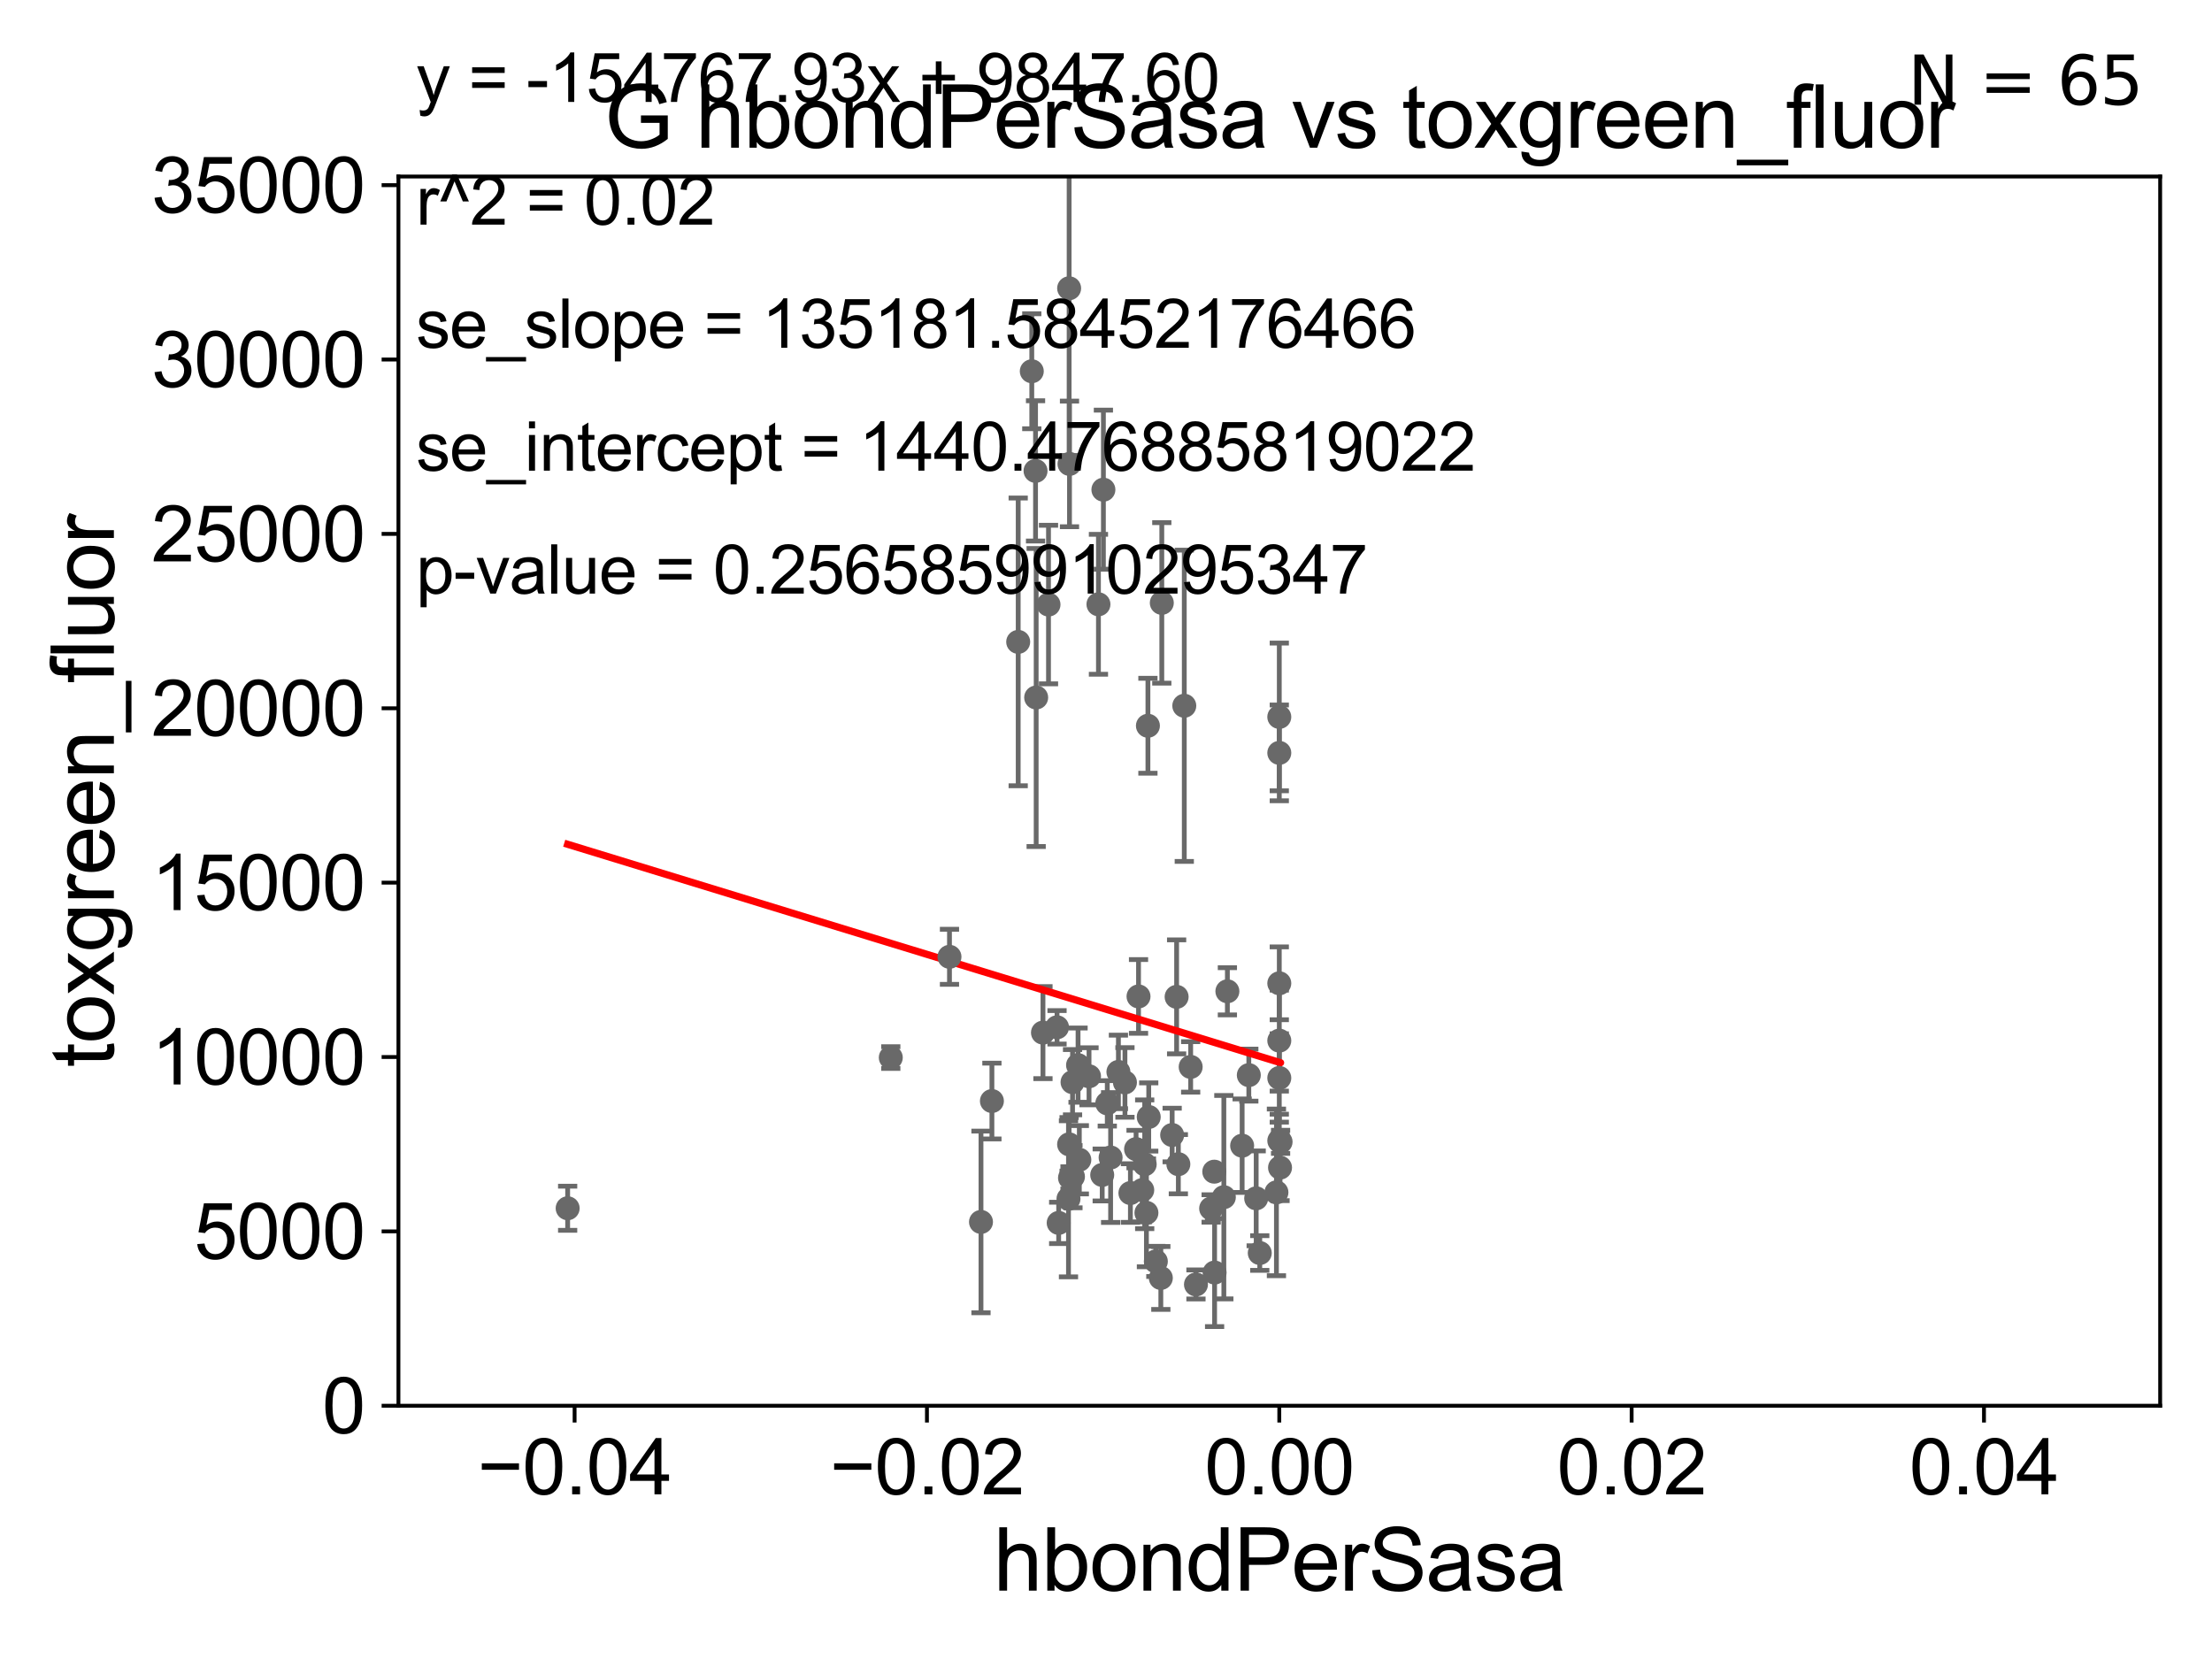 <?xml version="1.0" encoding="utf-8" standalone="no"?>
<!DOCTYPE svg PUBLIC "-//W3C//DTD SVG 1.1//EN"
  "http://www.w3.org/Graphics/SVG/1.1/DTD/svg11.dtd">
<svg xmlns:xlink="http://www.w3.org/1999/xlink" width="460.8pt" height="345.6pt" viewBox="0 0 460.8 345.6" xmlns="http://www.w3.org/2000/svg" version="1.1">
 <defs>
  <style type="text/css">*{stroke-linejoin: round; stroke-linecap: butt}</style>
 </defs>
 <g id="figure_1">
  <g id="patch_1">
   <path d="M 0 345.6 
L 460.8 345.6 
L 460.8 0 
L 0 0 
z
" style="fill: #ffffff"/>
  </g>
  <g id="axes_1">
   <g id="patch_2">
    <path d="M 83 292.84 
L 450 292.84 
L 450 36.775 
L 83 36.775 
z
" style="fill: #ffffff"/>
   </g>
   <g id="PathCollection_1">
    <defs>
     <path id="m4de4a72af3" d="M 0 1.118 
C 0.297 1.118 0.581 1 0.791 0.791 
C 1 0.581 1.118 0.297 1.118 0 
C 1.118 -0.297 1 -0.581 0.791 -0.791 
C 0.581 -1 0.297 -1.118 0 -1.118 
C -0.297 -1.118 -0.581 -1 -0.791 -0.791 
C -1 -0.581 -1.118 -0.297 -1.118 0 
C -1.118 0.297 -1 0.581 -0.791 0.791 
C -0.581 1 -0.297 1.118 0 1.118 
z
" style="stroke: #696969"/>
    </defs>
    <g clip-path="url(#p7e0093fc49)">
     <use xlink:href="#m4de4a72af3" x="118.253" y="251.703" style="fill: #696969; stroke: #696969"/>
     <use xlink:href="#m4de4a72af3" x="241.822" y="266.224" style="fill: #696969; stroke: #696969"/>
     <use xlink:href="#m4de4a72af3" x="220.2" y="214.004" style="fill: #696969; stroke: #696969"/>
     <use xlink:href="#m4de4a72af3" x="246.708" y="147.023" style="fill: #696969; stroke: #696969"/>
     <use xlink:href="#m4de4a72af3" x="229.611" y="244.763" style="fill: #696969; stroke: #696969"/>
     <use xlink:href="#m4de4a72af3" x="226.864" y="224.212" style="fill: #696969; stroke: #696969"/>
     <use xlink:href="#m4de4a72af3" x="244.182" y="236.443" style="fill: #696969; stroke: #696969"/>
     <use xlink:href="#m4de4a72af3" x="238.462" y="242.545" style="fill: #696969; stroke: #696969"/>
     <use xlink:href="#m4de4a72af3" x="254.95" y="249.395" style="fill: #696969; stroke: #696969"/>
     <use xlink:href="#m4de4a72af3" x="237.175" y="207.575" style="fill: #696969; stroke: #696969"/>
     <use xlink:href="#m4de4a72af3" x="230.667" y="229.849" style="fill: #696969; stroke: #696969"/>
     <use xlink:href="#m4de4a72af3" x="232.986" y="223.299" style="fill: #696969; stroke: #696969"/>
     <use xlink:href="#m4de4a72af3" x="245.112" y="207.663" style="fill: #696969; stroke: #696969"/>
     <use xlink:href="#m4de4a72af3" x="215.853" y="145.302" style="fill: #696969; stroke: #696969"/>
     <use xlink:href="#m4de4a72af3" x="222.585" y="249.734" style="fill: #696969; stroke: #696969"/>
     <use xlink:href="#m4de4a72af3" x="204.358" y="254.553" style="fill: #696969; stroke: #696969"/>
     <use xlink:href="#m4de4a72af3" x="217.269" y="215.115" style="fill: #696969; stroke: #696969"/>
     <use xlink:href="#m4de4a72af3" x="240.785" y="262.775" style="fill: #696969; stroke: #696969"/>
     <use xlink:href="#m4de4a72af3" x="245.472" y="242.52" style="fill: #696969; stroke: #696969"/>
     <use xlink:href="#m4de4a72af3" x="249.141" y="267.577" style="fill: #696969; stroke: #696969"/>
     <use xlink:href="#m4de4a72af3" x="231.361" y="241.129" style="fill: #696969; stroke: #696969"/>
     <use xlink:href="#m4de4a72af3" x="266.655" y="243.238" style="fill: #696969; stroke: #696969"/>
     <use xlink:href="#m4de4a72af3" x="262.433" y="261.029" style="fill: #696969; stroke: #696969"/>
     <use xlink:href="#m4de4a72af3" x="248.038" y="222.257" style="fill: #696969; stroke: #696969"/>
     <use xlink:href="#m4de4a72af3" x="220.542" y="254.754" style="fill: #696969; stroke: #696969"/>
     <use xlink:href="#m4de4a72af3" x="224.844" y="241.603" style="fill: #696969; stroke: #696969"/>
     <use xlink:href="#m4de4a72af3" x="252.956" y="244.082" style="fill: #696969; stroke: #696969"/>
     <use xlink:href="#m4de4a72af3" x="266.5" y="204.84" style="fill: #696969; stroke: #696969"/>
     <use xlink:href="#m4de4a72af3" x="239.133" y="151.189" style="fill: #696969; stroke: #696969"/>
     <use xlink:href="#m4de4a72af3" x="266.5" y="156.841" style="fill: #696969; stroke: #696969"/>
     <use xlink:href="#m4de4a72af3" x="185.568" y="220.313" style="fill: #696969; stroke: #696969"/>
     <use xlink:href="#m4de4a72af3" x="206.633" y="229.368" style="fill: #696969; stroke: #696969"/>
     <use xlink:href="#m4de4a72af3" x="224.578" y="221.89" style="fill: #696969; stroke: #696969"/>
     <use xlink:href="#m4de4a72af3" x="266.769" y="237.866" style="fill: #696969; stroke: #696969"/>
     <use xlink:href="#m4de4a72af3" x="258.76" y="238.669" style="fill: #696969; stroke: #696969"/>
     <use xlink:href="#m4de4a72af3" x="266.5" y="237.626" style="fill: #696969; stroke: #696969"/>
     <use xlink:href="#m4de4a72af3" x="261.687" y="249.635" style="fill: #696969; stroke: #696969"/>
     <use xlink:href="#m4de4a72af3" x="266.5" y="224.56" style="fill: #696969; stroke: #696969"/>
     <use xlink:href="#m4de4a72af3" x="242.025" y="125.59" style="fill: #696969; stroke: #696969"/>
     <use xlink:href="#m4de4a72af3" x="238.822" y="252.657" style="fill: #696969; stroke: #696969"/>
     <use xlink:href="#m4de4a72af3" x="223.516" y="245.116" style="fill: #696969; stroke: #696969"/>
     <use xlink:href="#m4de4a72af3" x="229.859" y="102.009" style="fill: #696969; stroke: #696969"/>
     <use xlink:href="#m4de4a72af3" x="253.023" y="265.096" style="fill: #696969; stroke: #696969"/>
     <use xlink:href="#m4de4a72af3" x="260.15" y="223.968" style="fill: #696969; stroke: #696969"/>
     <use xlink:href="#m4de4a72af3" x="239.302" y="232.689" style="fill: #696969; stroke: #696969"/>
     <use xlink:href="#m4de4a72af3" x="265.905" y="248.393" style="fill: #696969; stroke: #696969"/>
     <use xlink:href="#m4de4a72af3" x="222.903" y="245.369" style="fill: #696969; stroke: #696969"/>
     <use xlink:href="#m4de4a72af3" x="255.687" y="206.504" style="fill: #696969; stroke: #696969"/>
     <use xlink:href="#m4de4a72af3" x="266.5" y="216.78" style="fill: #696969; stroke: #696969"/>
     <use xlink:href="#m4de4a72af3" x="237.951" y="247.912" style="fill: #696969; stroke: #696969"/>
     <use xlink:href="#m4de4a72af3" x="236.663" y="239.38" style="fill: #696969; stroke: #696969"/>
     <use xlink:href="#m4de4a72af3" x="235.485" y="248.535" style="fill: #696969; stroke: #696969"/>
     <use xlink:href="#m4de4a72af3" x="234.348" y="225.489" style="fill: #696969; stroke: #696969"/>
     <use xlink:href="#m4de4a72af3" x="266.5" y="149.352" style="fill: #696969; stroke: #696969"/>
     <use xlink:href="#m4de4a72af3" x="222.714" y="238.386" style="fill: #696969; stroke: #696969"/>
     <use xlink:href="#m4de4a72af3" x="223.431" y="225.438" style="fill: #696969; stroke: #696969"/>
     <use xlink:href="#m4de4a72af3" x="214.94" y="77.339" style="fill: #696969; stroke: #696969"/>
     <use xlink:href="#m4de4a72af3" x="218.423" y="125.939" style="fill: #696969; stroke: #696969"/>
     <use xlink:href="#m4de4a72af3" x="222.72" y="60.054" style="fill: #696969; stroke: #696969"/>
     <use xlink:href="#m4de4a72af3" x="222.796" y="96.642" style="fill: #696969; stroke: #696969"/>
     <use xlink:href="#m4de4a72af3" x="228.827" y="125.886" style="fill: #696969; stroke: #696969"/>
     <use xlink:href="#m4de4a72af3" x="252.304" y="251.745" style="fill: #696969; stroke: #696969"/>
     <use xlink:href="#m4de4a72af3" x="215.722" y="98.095" style="fill: #696969; stroke: #696969"/>
     <use xlink:href="#m4de4a72af3" x="212.109" y="133.718" style="fill: #696969; stroke: #696969"/>
     <use xlink:href="#m4de4a72af3" x="197.793" y="199.322" style="fill: #696969; stroke: #696969"/>
    </g>
   </g>
   <g id="matplotlib.axis_1">
    <g id="xtick_1">
     <g id="line2d_1">
      <defs>
       <path id="m2ffc02afc7" d="M 0 0 
L 0 3.5 
" style="stroke: #000000; stroke-width: 0.8"/>
      </defs>
      <g>
       <use xlink:href="#m2ffc02afc7" x="119.7" y="292.84" style="stroke: #000000; stroke-width: 0.8"/>
      </g>
     </g>
     <g id="text_1">
      <!-- −0.04 -->
      <g transform="translate(99.459 311.293)scale(0.16 -0.16)">
       <defs>
        <path id="ArialMT-2212" d="M 3381 1997 
L 356 1997 
L 356 2522 
L 3381 2522 
L 3381 1997 
z
" transform="scale(0.016)"/>
        <path id="ArialMT-30" d="M 266 2259 
Q 266 3072 433 3567 
Q 600 4063 929 4331 
Q 1259 4600 1759 4600 
Q 2128 4600 2406 4451 
Q 2684 4303 2865 4023 
Q 3047 3744 3150 3342 
Q 3253 2941 3253 2259 
Q 3253 1453 3087 958 
Q 2922 463 2592 192 
Q 2263 -78 1759 -78 
Q 1097 -78 719 397 
Q 266 969 266 2259 
z
M 844 2259 
Q 844 1131 1108 757 
Q 1372 384 1759 384 
Q 2147 384 2411 759 
Q 2675 1134 2675 2259 
Q 2675 3391 2411 3762 
Q 2147 4134 1753 4134 
Q 1366 4134 1134 3806 
Q 844 3388 844 2259 
z
" transform="scale(0.016)"/>
        <path id="ArialMT-2e" d="M 581 0 
L 581 641 
L 1222 641 
L 1222 0 
L 581 0 
z
" transform="scale(0.016)"/>
        <path id="ArialMT-34" d="M 2069 0 
L 2069 1097 
L 81 1097 
L 81 1613 
L 2172 4581 
L 2631 4581 
L 2631 1613 
L 3250 1613 
L 3250 1097 
L 2631 1097 
L 2631 0 
L 2069 0 
z
M 2069 1613 
L 2069 3678 
L 634 1613 
L 2069 1613 
z
" transform="scale(0.016)"/>
       </defs>
       <use xlink:href="#ArialMT-2212"/>
       <use xlink:href="#ArialMT-30" x="58.398"/>
       <use xlink:href="#ArialMT-2e" x="114.014"/>
       <use xlink:href="#ArialMT-30" x="141.797"/>
       <use xlink:href="#ArialMT-34" x="197.412"/>
      </g>
     </g>
    </g>
    <g id="xtick_2">
     <g id="line2d_2">
      <g>
       <use xlink:href="#m2ffc02afc7" x="193.1" y="292.84" style="stroke: #000000; stroke-width: 0.8"/>
      </g>
     </g>
     <g id="text_2">
      <!-- −0.02 -->
      <g transform="translate(172.859 311.293)scale(0.16 -0.16)">
       <defs>
        <path id="ArialMT-32" d="M 3222 541 
L 3222 0 
L 194 0 
Q 188 203 259 391 
Q 375 700 629 1000 
Q 884 1300 1366 1694 
Q 2113 2306 2375 2664 
Q 2638 3022 2638 3341 
Q 2638 3675 2398 3904 
Q 2159 4134 1775 4134 
Q 1369 4134 1125 3890 
Q 881 3647 878 3216 
L 300 3275 
Q 359 3922 746 4261 
Q 1134 4600 1788 4600 
Q 2447 4600 2831 4234 
Q 3216 3869 3216 3328 
Q 3216 3053 3103 2787 
Q 2991 2522 2730 2228 
Q 2469 1934 1863 1422 
Q 1356 997 1212 845 
Q 1069 694 975 541 
L 3222 541 
z
" transform="scale(0.016)"/>
       </defs>
       <use xlink:href="#ArialMT-2212"/>
       <use xlink:href="#ArialMT-30" x="58.398"/>
       <use xlink:href="#ArialMT-2e" x="114.014"/>
       <use xlink:href="#ArialMT-30" x="141.797"/>
       <use xlink:href="#ArialMT-32" x="197.412"/>
      </g>
     </g>
    </g>
    <g id="xtick_3">
     <g id="line2d_3">
      <g>
       <use xlink:href="#m2ffc02afc7" x="266.5" y="292.84" style="stroke: #000000; stroke-width: 0.8"/>
      </g>
     </g>
     <g id="text_3">
      <!-- 0.00 -->
      <g transform="translate(250.931 311.293)scale(0.16 -0.16)">
       <use xlink:href="#ArialMT-30"/>
       <use xlink:href="#ArialMT-2e" x="55.615"/>
       <use xlink:href="#ArialMT-30" x="83.398"/>
       <use xlink:href="#ArialMT-30" x="139.014"/>
      </g>
     </g>
    </g>
    <g id="xtick_4">
     <g id="line2d_4">
      <g>
       <use xlink:href="#m2ffc02afc7" x="339.9" y="292.84" style="stroke: #000000; stroke-width: 0.8"/>
      </g>
     </g>
     <g id="text_4">
      <!-- 0.02 -->
      <g transform="translate(324.331 311.293)scale(0.16 -0.16)">
       <use xlink:href="#ArialMT-30"/>
       <use xlink:href="#ArialMT-2e" x="55.615"/>
       <use xlink:href="#ArialMT-30" x="83.398"/>
       <use xlink:href="#ArialMT-32" x="139.014"/>
      </g>
     </g>
    </g>
    <g id="xtick_5">
     <g id="line2d_5">
      <g>
       <use xlink:href="#m2ffc02afc7" x="413.3" y="292.84" style="stroke: #000000; stroke-width: 0.8"/>
      </g>
     </g>
     <g id="text_5">
      <!-- 0.04 -->
      <g transform="translate(397.731 311.293)scale(0.16 -0.16)">
       <use xlink:href="#ArialMT-30"/>
       <use xlink:href="#ArialMT-2e" x="55.615"/>
       <use xlink:href="#ArialMT-30" x="83.398"/>
       <use xlink:href="#ArialMT-34" x="139.014"/>
      </g>
     </g>
    </g>
    <g id="text_6">
     <!-- hbondPerSasa -->
     <g transform="translate(206.958 331.357)scale(0.18 -0.18)">
      <defs>
       <path id="ArialMT-68" d="M 422 0 
L 422 4581 
L 984 4581 
L 984 2938 
Q 1378 3394 1978 3394 
Q 2347 3394 2619 3248 
Q 2891 3103 3008 2847 
Q 3125 2591 3125 2103 
L 3125 0 
L 2563 0 
L 2563 2103 
Q 2563 2525 2380 2717 
Q 2197 2909 1863 2909 
Q 1613 2909 1392 2779 
Q 1172 2650 1078 2428 
Q 984 2206 984 1816 
L 984 0 
L 422 0 
z
" transform="scale(0.016)"/>
       <path id="ArialMT-62" d="M 941 0 
L 419 0 
L 419 4581 
L 981 4581 
L 981 2947 
Q 1338 3394 1891 3394 
Q 2197 3394 2470 3270 
Q 2744 3147 2920 2923 
Q 3097 2700 3197 2384 
Q 3297 2069 3297 1709 
Q 3297 856 2875 390 
Q 2453 -75 1863 -75 
Q 1275 -75 941 416 
L 941 0 
z
M 934 1684 
Q 934 1088 1097 822 
Q 1363 388 1816 388 
Q 2184 388 2453 708 
Q 2722 1028 2722 1663 
Q 2722 2313 2464 2622 
Q 2206 2931 1841 2931 
Q 1472 2931 1203 2611 
Q 934 2291 934 1684 
z
" transform="scale(0.016)"/>
       <path id="ArialMT-6f" d="M 213 1659 
Q 213 2581 725 3025 
Q 1153 3394 1769 3394 
Q 2453 3394 2887 2945 
Q 3322 2497 3322 1706 
Q 3322 1066 3130 698 
Q 2938 331 2570 128 
Q 2203 -75 1769 -75 
Q 1072 -75 642 372 
Q 213 819 213 1659 
z
M 791 1659 
Q 791 1022 1069 705 
Q 1347 388 1769 388 
Q 2188 388 2466 706 
Q 2744 1025 2744 1678 
Q 2744 2294 2464 2611 
Q 2184 2928 1769 2928 
Q 1347 2928 1069 2612 
Q 791 2297 791 1659 
z
" transform="scale(0.016)"/>
       <path id="ArialMT-6e" d="M 422 0 
L 422 3319 
L 928 3319 
L 928 2847 
Q 1294 3394 1984 3394 
Q 2284 3394 2536 3286 
Q 2788 3178 2913 3003 
Q 3038 2828 3088 2588 
Q 3119 2431 3119 2041 
L 3119 0 
L 2556 0 
L 2556 2019 
Q 2556 2363 2490 2533 
Q 2425 2703 2258 2804 
Q 2091 2906 1866 2906 
Q 1506 2906 1245 2678 
Q 984 2450 984 1813 
L 984 0 
L 422 0 
z
" transform="scale(0.016)"/>
       <path id="ArialMT-64" d="M 2575 0 
L 2575 419 
Q 2259 -75 1647 -75 
Q 1250 -75 917 144 
Q 584 363 401 755 
Q 219 1147 219 1656 
Q 219 2153 384 2558 
Q 550 2963 881 3178 
Q 1213 3394 1622 3394 
Q 1922 3394 2156 3267 
Q 2391 3141 2538 2938 
L 2538 4581 
L 3097 4581 
L 3097 0 
L 2575 0 
z
M 797 1656 
Q 797 1019 1065 703 
Q 1334 388 1700 388 
Q 2069 388 2326 689 
Q 2584 991 2584 1609 
Q 2584 2291 2321 2609 
Q 2059 2928 1675 2928 
Q 1300 2928 1048 2622 
Q 797 2316 797 1656 
z
" transform="scale(0.016)"/>
       <path id="ArialMT-50" d="M 494 0 
L 494 4581 
L 2222 4581 
Q 2678 4581 2919 4538 
Q 3256 4481 3484 4323 
Q 3713 4166 3852 3881 
Q 3991 3597 3991 3256 
Q 3991 2672 3619 2267 
Q 3247 1863 2275 1863 
L 1100 1863 
L 1100 0 
L 494 0 
z
M 1100 2403 
L 2284 2403 
Q 2872 2403 3119 2622 
Q 3366 2841 3366 3238 
Q 3366 3525 3220 3729 
Q 3075 3934 2838 4000 
Q 2684 4041 2272 4041 
L 1100 4041 
L 1100 2403 
z
" transform="scale(0.016)"/>
       <path id="ArialMT-65" d="M 2694 1069 
L 3275 997 
Q 3138 488 2766 206 
Q 2394 -75 1816 -75 
Q 1088 -75 661 373 
Q 234 822 234 1631 
Q 234 2469 665 2931 
Q 1097 3394 1784 3394 
Q 2450 3394 2872 2941 
Q 3294 2488 3294 1666 
Q 3294 1616 3291 1516 
L 816 1516 
Q 847 969 1125 678 
Q 1403 388 1819 388 
Q 2128 388 2347 550 
Q 2566 713 2694 1069 
z
M 847 1978 
L 2700 1978 
Q 2663 2397 2488 2606 
Q 2219 2931 1791 2931 
Q 1403 2931 1139 2672 
Q 875 2413 847 1978 
z
" transform="scale(0.016)"/>
       <path id="ArialMT-72" d="M 416 0 
L 416 3319 
L 922 3319 
L 922 2816 
Q 1116 3169 1280 3281 
Q 1444 3394 1641 3394 
Q 1925 3394 2219 3213 
L 2025 2691 
Q 1819 2813 1613 2813 
Q 1428 2813 1281 2702 
Q 1134 2591 1072 2394 
Q 978 2094 978 1738 
L 978 0 
L 416 0 
z
" transform="scale(0.016)"/>
       <path id="ArialMT-53" d="M 288 1472 
L 859 1522 
Q 900 1178 1048 958 
Q 1197 738 1509 602 
Q 1822 466 2213 466 
Q 2559 466 2825 569 
Q 3091 672 3220 851 
Q 3350 1031 3350 1244 
Q 3350 1459 3225 1620 
Q 3100 1781 2813 1891 
Q 2628 1963 1997 2114 
Q 1366 2266 1113 2400 
Q 784 2572 623 2826 
Q 463 3081 463 3397 
Q 463 3744 659 4045 
Q 856 4347 1234 4503 
Q 1613 4659 2075 4659 
Q 2584 4659 2973 4495 
Q 3363 4331 3572 4012 
Q 3781 3694 3797 3291 
L 3216 3247 
Q 3169 3681 2898 3903 
Q 2628 4125 2100 4125 
Q 1550 4125 1298 3923 
Q 1047 3722 1047 3438 
Q 1047 3191 1225 3031 
Q 1400 2872 2139 2705 
Q 2878 2538 3153 2413 
Q 3553 2228 3743 1945 
Q 3934 1663 3934 1294 
Q 3934 928 3725 604 
Q 3516 281 3123 101 
Q 2731 -78 2241 -78 
Q 1619 -78 1198 103 
Q 778 284 539 648 
Q 300 1013 288 1472 
z
" transform="scale(0.016)"/>
       <path id="ArialMT-61" d="M 2588 409 
Q 2275 144 1986 34 
Q 1697 -75 1366 -75 
Q 819 -75 525 192 
Q 231 459 231 875 
Q 231 1119 342 1320 
Q 453 1522 633 1644 
Q 813 1766 1038 1828 
Q 1203 1872 1538 1913 
Q 2219 1994 2541 2106 
Q 2544 2222 2544 2253 
Q 2544 2597 2384 2738 
Q 2169 2928 1744 2928 
Q 1347 2928 1158 2789 
Q 969 2650 878 2297 
L 328 2372 
Q 403 2725 575 2942 
Q 747 3159 1072 3276 
Q 1397 3394 1825 3394 
Q 2250 3394 2515 3294 
Q 2781 3194 2906 3042 
Q 3031 2891 3081 2659 
Q 3109 2516 3109 2141 
L 3109 1391 
Q 3109 606 3145 398 
Q 3181 191 3288 0 
L 2700 0 
Q 2613 175 2588 409 
z
M 2541 1666 
Q 2234 1541 1622 1453 
Q 1275 1403 1131 1340 
Q 988 1278 909 1158 
Q 831 1038 831 891 
Q 831 666 1001 516 
Q 1172 366 1500 366 
Q 1825 366 2078 508 
Q 2331 650 2450 897 
Q 2541 1088 2541 1459 
L 2541 1666 
z
" transform="scale(0.016)"/>
       <path id="ArialMT-73" d="M 197 991 
L 753 1078 
Q 800 744 1014 566 
Q 1228 388 1613 388 
Q 2000 388 2187 545 
Q 2375 703 2375 916 
Q 2375 1106 2209 1216 
Q 2094 1291 1634 1406 
Q 1016 1563 777 1677 
Q 538 1791 414 1992 
Q 291 2194 291 2438 
Q 291 2659 392 2848 
Q 494 3038 669 3163 
Q 800 3259 1026 3326 
Q 1253 3394 1513 3394 
Q 1903 3394 2198 3281 
Q 2494 3169 2634 2976 
Q 2775 2784 2828 2463 
L 2278 2388 
Q 2241 2644 2061 2787 
Q 1881 2931 1553 2931 
Q 1166 2931 1000 2803 
Q 834 2675 834 2503 
Q 834 2394 903 2306 
Q 972 2216 1119 2156 
Q 1203 2125 1616 2013 
Q 2213 1853 2448 1751 
Q 2684 1650 2818 1456 
Q 2953 1263 2953 975 
Q 2953 694 2789 445 
Q 2625 197 2315 61 
Q 2006 -75 1616 -75 
Q 969 -75 630 194 
Q 291 463 197 991 
z
" transform="scale(0.016)"/>
      </defs>
      <use xlink:href="#ArialMT-68"/>
      <use xlink:href="#ArialMT-62" x="55.615"/>
      <use xlink:href="#ArialMT-6f" x="111.23"/>
      <use xlink:href="#ArialMT-6e" x="166.846"/>
      <use xlink:href="#ArialMT-64" x="222.461"/>
      <use xlink:href="#ArialMT-50" x="278.076"/>
      <use xlink:href="#ArialMT-65" x="344.775"/>
      <use xlink:href="#ArialMT-72" x="400.391"/>
      <use xlink:href="#ArialMT-53" x="433.691"/>
      <use xlink:href="#ArialMT-61" x="500.391"/>
      <use xlink:href="#ArialMT-73" x="556.006"/>
      <use xlink:href="#ArialMT-61" x="606.006"/>
     </g>
    </g>
   </g>
   <g id="matplotlib.axis_2">
    <g id="ytick_1">
     <g id="line2d_6">
      <defs>
       <path id="m2ce941a31d" d="M 0 0 
L -3.5 0 
" style="stroke: #000000; stroke-width: 0.8"/>
      </defs>
      <g>
       <use xlink:href="#m2ce941a31d" x="83" y="292.84" style="stroke: #000000; stroke-width: 0.8"/>
      </g>
     </g>
     <g id="text_7">
      <!-- 0 -->
      <g transform="translate(67.103 298.566)scale(0.16 -0.16)">
       <use xlink:href="#ArialMT-30"/>
      </g>
     </g>
    </g>
    <g id="ytick_2">
     <g id="line2d_7">
      <g>
       <use xlink:href="#m2ce941a31d" x="83" y="256.516" style="stroke: #000000; stroke-width: 0.8"/>
      </g>
     </g>
     <g id="text_8">
      <!-- 5000 -->
      <g transform="translate(40.41 262.242)scale(0.16 -0.16)">
       <defs>
        <path id="ArialMT-35" d="M 266 1200 
L 856 1250 
Q 922 819 1161 601 
Q 1400 384 1738 384 
Q 2144 384 2425 690 
Q 2706 997 2706 1503 
Q 2706 1984 2436 2262 
Q 2166 2541 1728 2541 
Q 1456 2541 1237 2417 
Q 1019 2294 894 2097 
L 366 2166 
L 809 4519 
L 3088 4519 
L 3088 3981 
L 1259 3981 
L 1013 2750 
Q 1425 3038 1878 3038 
Q 2478 3038 2890 2622 
Q 3303 2206 3303 1553 
Q 3303 931 2941 478 
Q 2500 -78 1738 -78 
Q 1113 -78 717 272 
Q 322 622 266 1200 
z
" transform="scale(0.016)"/>
       </defs>
       <use xlink:href="#ArialMT-35"/>
       <use xlink:href="#ArialMT-30" x="55.615"/>
       <use xlink:href="#ArialMT-30" x="111.23"/>
       <use xlink:href="#ArialMT-30" x="166.846"/>
      </g>
     </g>
    </g>
    <g id="ytick_3">
     <g id="line2d_8">
      <g>
       <use xlink:href="#m2ce941a31d" x="83" y="220.192" style="stroke: #000000; stroke-width: 0.8"/>
      </g>
     </g>
     <g id="text_9">
      <!-- 10000 -->
      <g transform="translate(31.512 225.918)scale(0.16 -0.16)">
       <defs>
        <path id="ArialMT-31" d="M 2384 0 
L 1822 0 
L 1822 3584 
Q 1619 3391 1289 3197 
Q 959 3003 697 2906 
L 697 3450 
Q 1169 3672 1522 3987 
Q 1875 4303 2022 4600 
L 2384 4600 
L 2384 0 
z
" transform="scale(0.016)"/>
       </defs>
       <use xlink:href="#ArialMT-31"/>
       <use xlink:href="#ArialMT-30" x="55.615"/>
       <use xlink:href="#ArialMT-30" x="111.23"/>
       <use xlink:href="#ArialMT-30" x="166.846"/>
       <use xlink:href="#ArialMT-30" x="222.461"/>
      </g>
     </g>
    </g>
    <g id="ytick_4">
     <g id="line2d_9">
      <g>
       <use xlink:href="#m2ce941a31d" x="83" y="183.867" style="stroke: #000000; stroke-width: 0.8"/>
      </g>
     </g>
     <g id="text_10">
      <!-- 15000 -->
      <g transform="translate(31.512 189.594)scale(0.16 -0.16)">
       <use xlink:href="#ArialMT-31"/>
       <use xlink:href="#ArialMT-35" x="55.615"/>
       <use xlink:href="#ArialMT-30" x="111.23"/>
       <use xlink:href="#ArialMT-30" x="166.846"/>
       <use xlink:href="#ArialMT-30" x="222.461"/>
      </g>
     </g>
    </g>
    <g id="ytick_5">
     <g id="line2d_10">
      <g>
       <use xlink:href="#m2ce941a31d" x="83" y="147.543" style="stroke: #000000; stroke-width: 0.8"/>
      </g>
     </g>
     <g id="text_11">
      <!-- 20000 -->
      <g transform="translate(31.512 153.27)scale(0.16 -0.16)">
       <use xlink:href="#ArialMT-32"/>
       <use xlink:href="#ArialMT-30" x="55.615"/>
       <use xlink:href="#ArialMT-30" x="111.23"/>
       <use xlink:href="#ArialMT-30" x="166.846"/>
       <use xlink:href="#ArialMT-30" x="222.461"/>
      </g>
     </g>
    </g>
    <g id="ytick_6">
     <g id="line2d_11">
      <g>
       <use xlink:href="#m2ce941a31d" x="83" y="111.219" style="stroke: #000000; stroke-width: 0.8"/>
      </g>
     </g>
     <g id="text_12">
      <!-- 25000 -->
      <g transform="translate(31.512 116.945)scale(0.16 -0.16)">
       <use xlink:href="#ArialMT-32"/>
       <use xlink:href="#ArialMT-35" x="55.615"/>
       <use xlink:href="#ArialMT-30" x="111.23"/>
       <use xlink:href="#ArialMT-30" x="166.846"/>
       <use xlink:href="#ArialMT-30" x="222.461"/>
      </g>
     </g>
    </g>
    <g id="ytick_7">
     <g id="line2d_12">
      <g>
       <use xlink:href="#m2ce941a31d" x="83" y="74.895" style="stroke: #000000; stroke-width: 0.8"/>
      </g>
     </g>
     <g id="text_13">
      <!-- 30000 -->
      <g transform="translate(31.512 80.621)scale(0.16 -0.16)">
       <defs>
        <path id="ArialMT-33" d="M 269 1209 
L 831 1284 
Q 928 806 1161 595 
Q 1394 384 1728 384 
Q 2125 384 2398 659 
Q 2672 934 2672 1341 
Q 2672 1728 2419 1979 
Q 2166 2231 1775 2231 
Q 1616 2231 1378 2169 
L 1441 2663 
Q 1497 2656 1531 2656 
Q 1891 2656 2178 2843 
Q 2466 3031 2466 3422 
Q 2466 3731 2256 3934 
Q 2047 4138 1716 4138 
Q 1388 4138 1169 3931 
Q 950 3725 888 3313 
L 325 3413 
Q 428 3978 793 4289 
Q 1159 4600 1703 4600 
Q 2078 4600 2393 4439 
Q 2709 4278 2876 4000 
Q 3044 3722 3044 3409 
Q 3044 3113 2884 2869 
Q 2725 2625 2413 2481 
Q 2819 2388 3044 2092 
Q 3269 1797 3269 1353 
Q 3269 753 2831 336 
Q 2394 -81 1725 -81 
Q 1122 -81 723 278 
Q 325 638 269 1209 
z
" transform="scale(0.016)"/>
       </defs>
       <use xlink:href="#ArialMT-33"/>
       <use xlink:href="#ArialMT-30" x="55.615"/>
       <use xlink:href="#ArialMT-30" x="111.23"/>
       <use xlink:href="#ArialMT-30" x="166.846"/>
       <use xlink:href="#ArialMT-30" x="222.461"/>
      </g>
     </g>
    </g>
    <g id="ytick_8">
     <g id="line2d_13">
      <g>
       <use xlink:href="#m2ce941a31d" x="83" y="38.571" style="stroke: #000000; stroke-width: 0.8"/>
      </g>
     </g>
     <g id="text_14">
      <!-- 35000 -->
      <g transform="translate(31.512 44.297)scale(0.16 -0.16)">
       <use xlink:href="#ArialMT-33"/>
       <use xlink:href="#ArialMT-35" x="55.615"/>
       <use xlink:href="#ArialMT-30" x="111.23"/>
       <use xlink:href="#ArialMT-30" x="166.846"/>
       <use xlink:href="#ArialMT-30" x="222.461"/>
      </g>
     </g>
    </g>
    <g id="text_15">
     <!-- toxgreen_fluor -->
     <g transform="translate(23.724 222.34)rotate(-90)scale(0.18 -0.18)">
      <defs>
       <path id="ArialMT-74" d="M 1650 503 
L 1731 6 
Q 1494 -44 1306 -44 
Q 1000 -44 831 53 
Q 663 150 594 308 
Q 525 466 525 972 
L 525 2881 
L 113 2881 
L 113 3319 
L 525 3319 
L 525 4141 
L 1084 4478 
L 1084 3319 
L 1650 3319 
L 1650 2881 
L 1084 2881 
L 1084 941 
Q 1084 700 1114 631 
Q 1144 563 1211 522 
Q 1278 481 1403 481 
Q 1497 481 1650 503 
z
" transform="scale(0.016)"/>
       <path id="ArialMT-78" d="M 47 0 
L 1259 1725 
L 138 3319 
L 841 3319 
L 1350 2541 
Q 1494 2319 1581 2169 
Q 1719 2375 1834 2534 
L 2394 3319 
L 3066 3319 
L 1919 1756 
L 3153 0 
L 2463 0 
L 1781 1031 
L 1600 1309 
L 728 0 
L 47 0 
z
" transform="scale(0.016)"/>
       <path id="ArialMT-67" d="M 319 -275 
L 866 -356 
Q 900 -609 1056 -725 
Q 1266 -881 1628 -881 
Q 2019 -881 2231 -725 
Q 2444 -569 2519 -288 
Q 2563 -116 2559 434 
Q 2191 0 1641 0 
Q 956 0 581 494 
Q 206 988 206 1678 
Q 206 2153 378 2554 
Q 550 2956 876 3175 
Q 1203 3394 1644 3394 
Q 2231 3394 2613 2919 
L 2613 3319 
L 3131 3319 
L 3131 450 
Q 3131 -325 2973 -648 
Q 2816 -972 2473 -1159 
Q 2131 -1347 1631 -1347 
Q 1038 -1347 672 -1080 
Q 306 -813 319 -275 
z
M 784 1719 
Q 784 1066 1043 766 
Q 1303 466 1694 466 
Q 2081 466 2343 764 
Q 2606 1063 2606 1700 
Q 2606 2309 2336 2618 
Q 2066 2928 1684 2928 
Q 1309 2928 1046 2623 
Q 784 2319 784 1719 
z
" transform="scale(0.016)"/>
       <path id="ArialMT-5f" d="M -97 -1272 
L -97 -866 
L 3631 -866 
L 3631 -1272 
L -97 -1272 
z
" transform="scale(0.016)"/>
       <path id="ArialMT-66" d="M 556 0 
L 556 2881 
L 59 2881 
L 59 3319 
L 556 3319 
L 556 3672 
Q 556 4006 616 4169 
Q 697 4388 901 4523 
Q 1106 4659 1475 4659 
Q 1713 4659 2000 4603 
L 1916 4113 
Q 1741 4144 1584 4144 
Q 1328 4144 1222 4034 
Q 1116 3925 1116 3625 
L 1116 3319 
L 1763 3319 
L 1763 2881 
L 1116 2881 
L 1116 0 
L 556 0 
z
" transform="scale(0.016)"/>
       <path id="ArialMT-6c" d="M 409 0 
L 409 4581 
L 972 4581 
L 972 0 
L 409 0 
z
" transform="scale(0.016)"/>
       <path id="ArialMT-75" d="M 2597 0 
L 2597 488 
Q 2209 -75 1544 -75 
Q 1250 -75 995 37 
Q 741 150 617 320 
Q 494 491 444 738 
Q 409 903 409 1263 
L 409 3319 
L 972 3319 
L 972 1478 
Q 972 1038 1006 884 
Q 1059 663 1231 536 
Q 1403 409 1656 409 
Q 1909 409 2131 539 
Q 2353 669 2445 892 
Q 2538 1116 2538 1541 
L 2538 3319 
L 3100 3319 
L 3100 0 
L 2597 0 
z
" transform="scale(0.016)"/>
      </defs>
      <use xlink:href="#ArialMT-74"/>
      <use xlink:href="#ArialMT-6f" x="27.783"/>
      <use xlink:href="#ArialMT-78" x="83.398"/>
      <use xlink:href="#ArialMT-67" x="133.398"/>
      <use xlink:href="#ArialMT-72" x="189.014"/>
      <use xlink:href="#ArialMT-65" x="222.314"/>
      <use xlink:href="#ArialMT-65" x="277.93"/>
      <use xlink:href="#ArialMT-6e" x="333.545"/>
      <use xlink:href="#ArialMT-5f" x="389.16"/>
      <use xlink:href="#ArialMT-66" x="444.775"/>
      <use xlink:href="#ArialMT-6c" x="472.559"/>
      <use xlink:href="#ArialMT-75" x="494.775"/>
      <use xlink:href="#ArialMT-6f" x="550.391"/>
      <use xlink:href="#ArialMT-72" x="606.006"/>
     </g>
    </g>
   </g>
   <g id="LineCollection_1">
    <path d="M 118.253 256.298 
L 118.253 247.108 
" clip-path="url(#p7e0093fc49)" style="fill: none; stroke: #696969"/>
    <path d="M 241.822 272.779 
L 241.822 259.668 
" clip-path="url(#p7e0093fc49)" style="fill: none; stroke: #696969"/>
    <path d="M 220.2 217.488 
L 220.2 210.521 
" clip-path="url(#p7e0093fc49)" style="fill: none; stroke: #696969"/>
    <path d="M 246.708 179.444 
L 246.708 114.602 
" clip-path="url(#p7e0093fc49)" style="fill: none; stroke: #696969"/>
    <path d="M 229.611 250.174 
L 229.611 239.352 
" clip-path="url(#p7e0093fc49)" style="fill: none; stroke: #696969"/>
    <path d="M 226.864 230.156 
L 226.864 218.268 
" clip-path="url(#p7e0093fc49)" style="fill: none; stroke: #696969"/>
    <path d="M 244.182 242.03 
L 244.182 230.857 
" clip-path="url(#p7e0093fc49)" style="fill: none; stroke: #696969"/>
    <path d="M 238.462 255.955 
L 238.462 229.135 
" clip-path="url(#p7e0093fc49)" style="fill: none; stroke: #696969"/>
    <path d="M 254.95 270.583 
L 254.95 228.207 
" clip-path="url(#p7e0093fc49)" style="fill: none; stroke: #696969"/>
    <path d="M 237.175 215.257 
L 237.175 199.894 
" clip-path="url(#p7e0093fc49)" style="fill: none; stroke: #696969"/>
    <path d="M 230.667 234.576 
L 230.667 225.122 
" clip-path="url(#p7e0093fc49)" style="fill: none; stroke: #696969"/>
    <path d="M 232.986 230.955 
L 232.986 215.643 
" clip-path="url(#p7e0093fc49)" style="fill: none; stroke: #696969"/>
    <path d="M 245.112 219.538 
L 245.112 195.788 
" clip-path="url(#p7e0093fc49)" style="fill: none; stroke: #696969"/>
    <path d="M 215.853 176.343 
L 215.853 114.261 
" clip-path="url(#p7e0093fc49)" style="fill: none; stroke: #696969"/>
    <path d="M 222.585 265.991 
L 222.585 233.478 
" clip-path="url(#p7e0093fc49)" style="fill: none; stroke: #696969"/>
    <path d="M 204.358 273.473 
L 204.358 235.632 
" clip-path="url(#p7e0093fc49)" style="fill: none; stroke: #696969"/>
    <path d="M 217.269 224.7 
L 217.269 205.53 
" clip-path="url(#p7e0093fc49)" style="fill: none; stroke: #696969"/>
    <path d="M 240.785 265.922 
L 240.785 259.628 
" clip-path="url(#p7e0093fc49)" style="fill: none; stroke: #696969"/>
    <path d="M 245.472 248.688 
L 245.472 236.352 
" clip-path="url(#p7e0093fc49)" style="fill: none; stroke: #696969"/>
    <path d="M 249.141 270.604 
L 249.141 264.55 
" clip-path="url(#p7e0093fc49)" style="fill: none; stroke: #696969"/>
    <path d="M 231.361 254.655 
L 231.361 227.604 
" clip-path="url(#p7e0093fc49)" style="fill: none; stroke: #696969"/>
    <path d="M 266.655 250.119 
L 266.655 236.357 
" clip-path="url(#p7e0093fc49)" style="fill: none; stroke: #696969"/>
    <path d="M 262.433 264.642 
L 262.433 257.417 
" clip-path="url(#p7e0093fc49)" style="fill: none; stroke: #696969"/>
    <path d="M 248.038 227.514 
L 248.038 216.999 
" clip-path="url(#p7e0093fc49)" style="fill: none; stroke: #696969"/>
    <path d="M 220.542 259.056 
L 220.542 250.451 
" clip-path="url(#p7e0093fc49)" style="fill: none; stroke: #696969"/>
    <path d="M 224.844 248.719 
L 224.844 234.486 
" clip-path="url(#p7e0093fc49)" style="fill: none; stroke: #696969"/>
    <path d="M 252.956 244.986 
L 252.956 243.178 
" clip-path="url(#p7e0093fc49)" style="fill: none; stroke: #696969"/>
    <path d="M 266.5 212.427 
L 266.5 197.253 
" clip-path="url(#p7e0093fc49)" style="fill: none; stroke: #696969"/>
    <path d="M 239.133 161.08 
L 239.133 141.298 
" clip-path="url(#p7e0093fc49)" style="fill: none; stroke: #696969"/>
    <path d="M 266.5 166.82 
L 266.5 146.861 
" clip-path="url(#p7e0093fc49)" style="fill: none; stroke: #696969"/>
    <path d="M 185.568 222.581 
L 185.568 218.045 
" clip-path="url(#p7e0093fc49)" style="fill: none; stroke: #696969"/>
    <path d="M 206.633 237.262 
L 206.633 221.474 
" clip-path="url(#p7e0093fc49)" style="fill: none; stroke: #696969"/>
    <path d="M 224.578 229.622 
L 224.578 214.157 
" clip-path="url(#p7e0093fc49)" style="fill: none; stroke: #696969"/>
    <path d="M 266.769 240.273 
L 266.769 235.46 
" clip-path="url(#p7e0093fc49)" style="fill: none; stroke: #696969"/>
    <path d="M 258.76 248.408 
L 258.76 228.93 
" clip-path="url(#p7e0093fc49)" style="fill: none; stroke: #696969"/>
    <path d="M 266.5 243.153 
L 266.5 232.099 
" clip-path="url(#p7e0093fc49)" style="fill: none; stroke: #696969"/>
    <path d="M 261.687 259.513 
L 261.687 239.756 
" clip-path="url(#p7e0093fc49)" style="fill: none; stroke: #696969"/>
    <path d="M 266.5 233.76 
L 266.5 215.361 
" clip-path="url(#p7e0093fc49)" style="fill: none; stroke: #696969"/>
    <path d="M 242.025 142.311 
L 242.025 108.87 
" clip-path="url(#p7e0093fc49)" style="fill: none; stroke: #696969"/>
    <path d="M 238.822 263.891 
L 238.822 241.422 
" clip-path="url(#p7e0093fc49)" style="fill: none; stroke: #696969"/>
    <path d="M 223.516 251.606 
L 223.516 238.625 
" clip-path="url(#p7e0093fc49)" style="fill: none; stroke: #696969"/>
    <path d="M 229.859 118.578 
L 229.859 85.439 
" clip-path="url(#p7e0093fc49)" style="fill: none; stroke: #696969"/>
    <path d="M 253.023 276.348 
L 253.023 253.845 
" clip-path="url(#p7e0093fc49)" style="fill: none; stroke: #696969"/>
    <path d="M 260.15 229.385 
L 260.15 218.552 
" clip-path="url(#p7e0093fc49)" style="fill: none; stroke: #696969"/>
    <path d="M 239.302 239.797 
L 239.302 225.582 
" clip-path="url(#p7e0093fc49)" style="fill: none; stroke: #696969"/>
    <path d="M 265.905 265.753 
L 265.905 231.034 
" clip-path="url(#p7e0093fc49)" style="fill: none; stroke: #696969"/>
    <path d="M 222.903 247.686 
L 222.903 243.052 
" clip-path="url(#p7e0093fc49)" style="fill: none; stroke: #696969"/>
    <path d="M 255.687 211.421 
L 255.687 201.587 
" clip-path="url(#p7e0093fc49)" style="fill: none; stroke: #696969"/>
    <path d="M 266.5 227.297 
L 266.5 206.263 
" clip-path="url(#p7e0093fc49)" style="fill: none; stroke: #696969"/>
    <path d="M 237.951 254.544 
L 237.951 241.28 
" clip-path="url(#p7e0093fc49)" style="fill: none; stroke: #696969"/>
    <path d="M 236.663 243.288 
L 236.663 235.471 
" clip-path="url(#p7e0093fc49)" style="fill: none; stroke: #696969"/>
    <path d="M 235.485 254.642 
L 235.485 242.428 
" clip-path="url(#p7e0093fc49)" style="fill: none; stroke: #696969"/>
    <path d="M 234.348 232.737 
L 234.348 218.24 
" clip-path="url(#p7e0093fc49)" style="fill: none; stroke: #696969"/>
    <path d="M 266.5 164.74 
L 266.5 133.965 
" clip-path="url(#p7e0093fc49)" style="fill: none; stroke: #696969"/>
    <path d="M 222.714 243.968 
L 222.714 232.803 
" clip-path="url(#p7e0093fc49)" style="fill: none; stroke: #696969"/>
    <path d="M 223.431 232.235 
L 223.431 218.641 
" clip-path="url(#p7e0093fc49)" style="fill: none; stroke: #696969"/>
    <path d="M 214.94 89.318 
L 214.94 65.36 
" clip-path="url(#p7e0093fc49)" style="fill: none; stroke: #696969"/>
    <path d="M 218.423 142.455 
L 218.423 109.423 
" clip-path="url(#p7e0093fc49)" style="fill: none; stroke: #696969"/>
    <path d="M 222.72 94.883 
L 222.72 25.225 
" clip-path="url(#p7e0093fc49)" style="fill: none; stroke: #696969"/>
    <path d="M 222.796 109.725 
L 222.796 83.558 
" clip-path="url(#p7e0093fc49)" style="fill: none; stroke: #696969"/>
    <path d="M 228.827 140.457 
L 228.827 111.314 
" clip-path="url(#p7e0093fc49)" style="fill: none; stroke: #696969"/>
    <path d="M 252.304 254.604 
L 252.304 248.885 
" clip-path="url(#p7e0093fc49)" style="fill: none; stroke: #696969"/>
    <path d="M 215.722 112.707 
L 215.722 83.483 
" clip-path="url(#p7e0093fc49)" style="fill: none; stroke: #696969"/>
    <path d="M 212.109 163.689 
L 212.109 103.748 
" clip-path="url(#p7e0093fc49)" style="fill: none; stroke: #696969"/>
    <path d="M 197.793 205.059 
L 197.793 193.584 
" clip-path="url(#p7e0093fc49)" style="fill: none; stroke: #696969"/>
   </g>
   <g id="line2d_14">
    <defs>
     <path id="m726b5f659a" d="M 2 0 
L -2 -0 
" style="stroke: #696969"/>
    </defs>
    <g clip-path="url(#p7e0093fc49)">
     <use xlink:href="#m726b5f659a" x="118.253" y="256.298" style="fill: #696969; stroke: #696969"/>
     <use xlink:href="#m726b5f659a" x="241.822" y="272.779" style="fill: #696969; stroke: #696969"/>
     <use xlink:href="#m726b5f659a" x="220.2" y="217.488" style="fill: #696969; stroke: #696969"/>
     <use xlink:href="#m726b5f659a" x="246.708" y="179.444" style="fill: #696969; stroke: #696969"/>
     <use xlink:href="#m726b5f659a" x="229.611" y="250.174" style="fill: #696969; stroke: #696969"/>
     <use xlink:href="#m726b5f659a" x="226.864" y="230.156" style="fill: #696969; stroke: #696969"/>
     <use xlink:href="#m726b5f659a" x="244.182" y="242.03" style="fill: #696969; stroke: #696969"/>
     <use xlink:href="#m726b5f659a" x="238.462" y="255.955" style="fill: #696969; stroke: #696969"/>
     <use xlink:href="#m726b5f659a" x="254.95" y="270.583" style="fill: #696969; stroke: #696969"/>
     <use xlink:href="#m726b5f659a" x="237.175" y="215.257" style="fill: #696969; stroke: #696969"/>
     <use xlink:href="#m726b5f659a" x="230.667" y="234.576" style="fill: #696969; stroke: #696969"/>
     <use xlink:href="#m726b5f659a" x="232.986" y="230.955" style="fill: #696969; stroke: #696969"/>
     <use xlink:href="#m726b5f659a" x="245.112" y="219.538" style="fill: #696969; stroke: #696969"/>
     <use xlink:href="#m726b5f659a" x="215.853" y="176.343" style="fill: #696969; stroke: #696969"/>
     <use xlink:href="#m726b5f659a" x="222.585" y="265.991" style="fill: #696969; stroke: #696969"/>
     <use xlink:href="#m726b5f659a" x="204.358" y="273.473" style="fill: #696969; stroke: #696969"/>
     <use xlink:href="#m726b5f659a" x="217.269" y="224.7" style="fill: #696969; stroke: #696969"/>
     <use xlink:href="#m726b5f659a" x="240.785" y="265.922" style="fill: #696969; stroke: #696969"/>
     <use xlink:href="#m726b5f659a" x="245.472" y="248.688" style="fill: #696969; stroke: #696969"/>
     <use xlink:href="#m726b5f659a" x="249.141" y="270.604" style="fill: #696969; stroke: #696969"/>
     <use xlink:href="#m726b5f659a" x="231.361" y="254.655" style="fill: #696969; stroke: #696969"/>
     <use xlink:href="#m726b5f659a" x="266.655" y="250.119" style="fill: #696969; stroke: #696969"/>
     <use xlink:href="#m726b5f659a" x="262.433" y="264.642" style="fill: #696969; stroke: #696969"/>
     <use xlink:href="#m726b5f659a" x="248.038" y="227.514" style="fill: #696969; stroke: #696969"/>
     <use xlink:href="#m726b5f659a" x="220.542" y="259.056" style="fill: #696969; stroke: #696969"/>
     <use xlink:href="#m726b5f659a" x="224.844" y="248.719" style="fill: #696969; stroke: #696969"/>
     <use xlink:href="#m726b5f659a" x="252.956" y="244.986" style="fill: #696969; stroke: #696969"/>
     <use xlink:href="#m726b5f659a" x="266.5" y="212.427" style="fill: #696969; stroke: #696969"/>
     <use xlink:href="#m726b5f659a" x="239.133" y="161.08" style="fill: #696969; stroke: #696969"/>
     <use xlink:href="#m726b5f659a" x="266.5" y="166.82" style="fill: #696969; stroke: #696969"/>
     <use xlink:href="#m726b5f659a" x="185.568" y="222.581" style="fill: #696969; stroke: #696969"/>
     <use xlink:href="#m726b5f659a" x="206.633" y="237.262" style="fill: #696969; stroke: #696969"/>
     <use xlink:href="#m726b5f659a" x="224.578" y="229.622" style="fill: #696969; stroke: #696969"/>
     <use xlink:href="#m726b5f659a" x="266.769" y="240.273" style="fill: #696969; stroke: #696969"/>
     <use xlink:href="#m726b5f659a" x="258.76" y="248.408" style="fill: #696969; stroke: #696969"/>
     <use xlink:href="#m726b5f659a" x="266.5" y="243.153" style="fill: #696969; stroke: #696969"/>
     <use xlink:href="#m726b5f659a" x="261.687" y="259.513" style="fill: #696969; stroke: #696969"/>
     <use xlink:href="#m726b5f659a" x="266.5" y="233.76" style="fill: #696969; stroke: #696969"/>
     <use xlink:href="#m726b5f659a" x="242.025" y="142.311" style="fill: #696969; stroke: #696969"/>
     <use xlink:href="#m726b5f659a" x="238.822" y="263.891" style="fill: #696969; stroke: #696969"/>
     <use xlink:href="#m726b5f659a" x="223.516" y="251.606" style="fill: #696969; stroke: #696969"/>
     <use xlink:href="#m726b5f659a" x="229.859" y="118.578" style="fill: #696969; stroke: #696969"/>
     <use xlink:href="#m726b5f659a" x="253.023" y="276.348" style="fill: #696969; stroke: #696969"/>
     <use xlink:href="#m726b5f659a" x="260.15" y="229.385" style="fill: #696969; stroke: #696969"/>
     <use xlink:href="#m726b5f659a" x="239.302" y="239.797" style="fill: #696969; stroke: #696969"/>
     <use xlink:href="#m726b5f659a" x="265.905" y="265.753" style="fill: #696969; stroke: #696969"/>
     <use xlink:href="#m726b5f659a" x="222.903" y="247.686" style="fill: #696969; stroke: #696969"/>
     <use xlink:href="#m726b5f659a" x="255.687" y="211.421" style="fill: #696969; stroke: #696969"/>
     <use xlink:href="#m726b5f659a" x="266.5" y="227.297" style="fill: #696969; stroke: #696969"/>
     <use xlink:href="#m726b5f659a" x="237.951" y="254.544" style="fill: #696969; stroke: #696969"/>
     <use xlink:href="#m726b5f659a" x="236.663" y="243.288" style="fill: #696969; stroke: #696969"/>
     <use xlink:href="#m726b5f659a" x="235.485" y="254.642" style="fill: #696969; stroke: #696969"/>
     <use xlink:href="#m726b5f659a" x="234.348" y="232.737" style="fill: #696969; stroke: #696969"/>
     <use xlink:href="#m726b5f659a" x="266.5" y="164.74" style="fill: #696969; stroke: #696969"/>
     <use xlink:href="#m726b5f659a" x="222.714" y="243.968" style="fill: #696969; stroke: #696969"/>
     <use xlink:href="#m726b5f659a" x="223.431" y="232.235" style="fill: #696969; stroke: #696969"/>
     <use xlink:href="#m726b5f659a" x="214.94" y="89.318" style="fill: #696969; stroke: #696969"/>
     <use xlink:href="#m726b5f659a" x="218.423" y="142.455" style="fill: #696969; stroke: #696969"/>
     <use xlink:href="#m726b5f659a" x="222.72" y="94.883" style="fill: #696969; stroke: #696969"/>
     <use xlink:href="#m726b5f659a" x="222.796" y="109.725" style="fill: #696969; stroke: #696969"/>
     <use xlink:href="#m726b5f659a" x="228.827" y="140.457" style="fill: #696969; stroke: #696969"/>
     <use xlink:href="#m726b5f659a" x="252.304" y="254.604" style="fill: #696969; stroke: #696969"/>
     <use xlink:href="#m726b5f659a" x="215.722" y="112.707" style="fill: #696969; stroke: #696969"/>
     <use xlink:href="#m726b5f659a" x="212.109" y="163.689" style="fill: #696969; stroke: #696969"/>
     <use xlink:href="#m726b5f659a" x="197.793" y="205.059" style="fill: #696969; stroke: #696969"/>
    </g>
   </g>
   <g id="line2d_15">
    <g clip-path="url(#p7e0093fc49)">
     <use xlink:href="#m726b5f659a" x="118.253" y="247.108" style="fill: #696969; stroke: #696969"/>
     <use xlink:href="#m726b5f659a" x="241.822" y="259.668" style="fill: #696969; stroke: #696969"/>
     <use xlink:href="#m726b5f659a" x="220.2" y="210.521" style="fill: #696969; stroke: #696969"/>
     <use xlink:href="#m726b5f659a" x="246.708" y="114.602" style="fill: #696969; stroke: #696969"/>
     <use xlink:href="#m726b5f659a" x="229.611" y="239.352" style="fill: #696969; stroke: #696969"/>
     <use xlink:href="#m726b5f659a" x="226.864" y="218.268" style="fill: #696969; stroke: #696969"/>
     <use xlink:href="#m726b5f659a" x="244.182" y="230.857" style="fill: #696969; stroke: #696969"/>
     <use xlink:href="#m726b5f659a" x="238.462" y="229.135" style="fill: #696969; stroke: #696969"/>
     <use xlink:href="#m726b5f659a" x="254.95" y="228.207" style="fill: #696969; stroke: #696969"/>
     <use xlink:href="#m726b5f659a" x="237.175" y="199.894" style="fill: #696969; stroke: #696969"/>
     <use xlink:href="#m726b5f659a" x="230.667" y="225.122" style="fill: #696969; stroke: #696969"/>
     <use xlink:href="#m726b5f659a" x="232.986" y="215.643" style="fill: #696969; stroke: #696969"/>
     <use xlink:href="#m726b5f659a" x="245.112" y="195.788" style="fill: #696969; stroke: #696969"/>
     <use xlink:href="#m726b5f659a" x="215.853" y="114.261" style="fill: #696969; stroke: #696969"/>
     <use xlink:href="#m726b5f659a" x="222.585" y="233.478" style="fill: #696969; stroke: #696969"/>
     <use xlink:href="#m726b5f659a" x="204.358" y="235.632" style="fill: #696969; stroke: #696969"/>
     <use xlink:href="#m726b5f659a" x="217.269" y="205.53" style="fill: #696969; stroke: #696969"/>
     <use xlink:href="#m726b5f659a" x="240.785" y="259.628" style="fill: #696969; stroke: #696969"/>
     <use xlink:href="#m726b5f659a" x="245.472" y="236.352" style="fill: #696969; stroke: #696969"/>
     <use xlink:href="#m726b5f659a" x="249.141" y="264.55" style="fill: #696969; stroke: #696969"/>
     <use xlink:href="#m726b5f659a" x="231.361" y="227.604" style="fill: #696969; stroke: #696969"/>
     <use xlink:href="#m726b5f659a" x="266.655" y="236.357" style="fill: #696969; stroke: #696969"/>
     <use xlink:href="#m726b5f659a" x="262.433" y="257.417" style="fill: #696969; stroke: #696969"/>
     <use xlink:href="#m726b5f659a" x="248.038" y="216.999" style="fill: #696969; stroke: #696969"/>
     <use xlink:href="#m726b5f659a" x="220.542" y="250.451" style="fill: #696969; stroke: #696969"/>
     <use xlink:href="#m726b5f659a" x="224.844" y="234.486" style="fill: #696969; stroke: #696969"/>
     <use xlink:href="#m726b5f659a" x="252.956" y="243.178" style="fill: #696969; stroke: #696969"/>
     <use xlink:href="#m726b5f659a" x="266.5" y="197.253" style="fill: #696969; stroke: #696969"/>
     <use xlink:href="#m726b5f659a" x="239.133" y="141.298" style="fill: #696969; stroke: #696969"/>
     <use xlink:href="#m726b5f659a" x="266.5" y="146.861" style="fill: #696969; stroke: #696969"/>
     <use xlink:href="#m726b5f659a" x="185.568" y="218.045" style="fill: #696969; stroke: #696969"/>
     <use xlink:href="#m726b5f659a" x="206.633" y="221.474" style="fill: #696969; stroke: #696969"/>
     <use xlink:href="#m726b5f659a" x="224.578" y="214.157" style="fill: #696969; stroke: #696969"/>
     <use xlink:href="#m726b5f659a" x="266.769" y="235.46" style="fill: #696969; stroke: #696969"/>
     <use xlink:href="#m726b5f659a" x="258.76" y="228.93" style="fill: #696969; stroke: #696969"/>
     <use xlink:href="#m726b5f659a" x="266.5" y="232.099" style="fill: #696969; stroke: #696969"/>
     <use xlink:href="#m726b5f659a" x="261.687" y="239.756" style="fill: #696969; stroke: #696969"/>
     <use xlink:href="#m726b5f659a" x="266.5" y="215.361" style="fill: #696969; stroke: #696969"/>
     <use xlink:href="#m726b5f659a" x="242.025" y="108.87" style="fill: #696969; stroke: #696969"/>
     <use xlink:href="#m726b5f659a" x="238.822" y="241.422" style="fill: #696969; stroke: #696969"/>
     <use xlink:href="#m726b5f659a" x="223.516" y="238.625" style="fill: #696969; stroke: #696969"/>
     <use xlink:href="#m726b5f659a" x="229.859" y="85.439" style="fill: #696969; stroke: #696969"/>
     <use xlink:href="#m726b5f659a" x="253.023" y="253.845" style="fill: #696969; stroke: #696969"/>
     <use xlink:href="#m726b5f659a" x="260.15" y="218.552" style="fill: #696969; stroke: #696969"/>
     <use xlink:href="#m726b5f659a" x="239.302" y="225.582" style="fill: #696969; stroke: #696969"/>
     <use xlink:href="#m726b5f659a" x="265.905" y="231.034" style="fill: #696969; stroke: #696969"/>
     <use xlink:href="#m726b5f659a" x="222.903" y="243.052" style="fill: #696969; stroke: #696969"/>
     <use xlink:href="#m726b5f659a" x="255.687" y="201.587" style="fill: #696969; stroke: #696969"/>
     <use xlink:href="#m726b5f659a" x="266.5" y="206.263" style="fill: #696969; stroke: #696969"/>
     <use xlink:href="#m726b5f659a" x="237.951" y="241.28" style="fill: #696969; stroke: #696969"/>
     <use xlink:href="#m726b5f659a" x="236.663" y="235.471" style="fill: #696969; stroke: #696969"/>
     <use xlink:href="#m726b5f659a" x="235.485" y="242.428" style="fill: #696969; stroke: #696969"/>
     <use xlink:href="#m726b5f659a" x="234.348" y="218.24" style="fill: #696969; stroke: #696969"/>
     <use xlink:href="#m726b5f659a" x="266.5" y="133.965" style="fill: #696969; stroke: #696969"/>
     <use xlink:href="#m726b5f659a" x="222.714" y="232.803" style="fill: #696969; stroke: #696969"/>
     <use xlink:href="#m726b5f659a" x="223.431" y="218.641" style="fill: #696969; stroke: #696969"/>
     <use xlink:href="#m726b5f659a" x="214.94" y="65.36" style="fill: #696969; stroke: #696969"/>
     <use xlink:href="#m726b5f659a" x="218.423" y="109.423" style="fill: #696969; stroke: #696969"/>
     <use xlink:href="#m726b5f659a" x="222.72" y="25.225" style="fill: #696969; stroke: #696969"/>
     <use xlink:href="#m726b5f659a" x="222.796" y="83.558" style="fill: #696969; stroke: #696969"/>
     <use xlink:href="#m726b5f659a" x="228.827" y="111.314" style="fill: #696969; stroke: #696969"/>
     <use xlink:href="#m726b5f659a" x="252.304" y="248.885" style="fill: #696969; stroke: #696969"/>
     <use xlink:href="#m726b5f659a" x="215.722" y="83.483" style="fill: #696969; stroke: #696969"/>
     <use xlink:href="#m726b5f659a" x="212.109" y="103.748" style="fill: #696969; stroke: #696969"/>
     <use xlink:href="#m726b5f659a" x="197.793" y="193.584" style="fill: #696969; stroke: #696969"/>
    </g>
   </g>
   <g id="line2d_16">
    <path d="M 118.253 175.881 
L 241.822 213.738 
L 220.2 207.114 
L 246.708 215.235 
L 229.611 209.997 
L 226.864 209.156 
L 244.182 214.461 
L 238.462 212.709 
L 254.95 217.76 
L 237.175 212.315 
L 230.667 210.321 
L 232.986 211.031 
L 245.112 214.746 
L 215.853 205.782 
L 222.585 207.845 
L 204.358 202.261 
L 217.269 206.216 
L 240.785 213.421 
L 245.472 214.856 
L 249.141 215.981 
L 231.361 210.533 
L 266.655 221.346 
L 262.433 220.053 
L 248.038 215.643 
L 220.542 207.219 
L 224.844 208.537 
L 252.956 217.149 
L 266.5 221.299 
L 239.133 212.915 
L 266.5 221.299 
L 185.568 196.504 
L 206.633 202.958 
L 224.578 208.455 
L 266.769 221.381 
L 258.76 218.928 
L 266.5 221.299 
L 261.687 219.824 
L 266.5 221.299 
L 242.025 213.801 
L 238.822 212.819 
L 223.516 208.13 
L 229.859 210.073 
L 253.023 217.17 
L 260.15 219.353 
L 239.302 212.966 
L 265.905 221.116 
L 222.903 207.942 
L 255.687 217.986 
L 266.5 221.299 
L 237.951 212.552 
L 236.663 212.158 
L 235.485 211.797 
L 234.348 211.448 
L 266.5 221.299 
L 222.714 207.884 
L 223.431 208.104 
L 214.94 205.503 
L 218.423 206.57 
L 222.72 207.886 
L 222.796 207.909 
L 228.827 209.757 
L 252.304 216.949 
L 215.722 205.742 
L 212.109 204.635 
L 197.793 200.249 
" clip-path="url(#p7e0093fc49)" style="fill: none; stroke: #ff0000; stroke-width: 1.5; stroke-linecap: square"/>
   </g>
   <g id="line2d_17">
    <defs>
     <path id="m6cc177c55e" d="M 0 2 
C 0.53 2 1.039 1.789 1.414 1.414 
C 1.789 1.039 2 0.53 2 0 
C 2 -0.53 1.789 -1.039 1.414 -1.414 
C 1.039 -1.789 0.53 -2 0 -2 
C -0.53 -2 -1.039 -1.789 -1.414 -1.414 
C -1.789 -1.039 -2 -0.53 -2 0 
C -2 0.53 -1.789 1.039 -1.414 1.414 
C -1.039 1.789 -0.53 2 0 2 
z
" style="stroke: #696969"/>
    </defs>
    <g clip-path="url(#p7e0093fc49)">
     <use xlink:href="#m6cc177c55e" x="118.253" y="251.703" style="fill: #696969; stroke: #696969"/>
     <use xlink:href="#m6cc177c55e" x="241.822" y="266.224" style="fill: #696969; stroke: #696969"/>
     <use xlink:href="#m6cc177c55e" x="220.2" y="214.004" style="fill: #696969; stroke: #696969"/>
     <use xlink:href="#m6cc177c55e" x="246.708" y="147.023" style="fill: #696969; stroke: #696969"/>
     <use xlink:href="#m6cc177c55e" x="229.611" y="244.763" style="fill: #696969; stroke: #696969"/>
     <use xlink:href="#m6cc177c55e" x="226.864" y="224.212" style="fill: #696969; stroke: #696969"/>
     <use xlink:href="#m6cc177c55e" x="244.182" y="236.443" style="fill: #696969; stroke: #696969"/>
     <use xlink:href="#m6cc177c55e" x="238.462" y="242.545" style="fill: #696969; stroke: #696969"/>
     <use xlink:href="#m6cc177c55e" x="254.95" y="249.395" style="fill: #696969; stroke: #696969"/>
     <use xlink:href="#m6cc177c55e" x="237.175" y="207.575" style="fill: #696969; stroke: #696969"/>
     <use xlink:href="#m6cc177c55e" x="230.667" y="229.849" style="fill: #696969; stroke: #696969"/>
     <use xlink:href="#m6cc177c55e" x="232.986" y="223.299" style="fill: #696969; stroke: #696969"/>
     <use xlink:href="#m6cc177c55e" x="245.112" y="207.663" style="fill: #696969; stroke: #696969"/>
     <use xlink:href="#m6cc177c55e" x="215.853" y="145.302" style="fill: #696969; stroke: #696969"/>
     <use xlink:href="#m6cc177c55e" x="222.585" y="249.734" style="fill: #696969; stroke: #696969"/>
     <use xlink:href="#m6cc177c55e" x="204.358" y="254.553" style="fill: #696969; stroke: #696969"/>
     <use xlink:href="#m6cc177c55e" x="217.269" y="215.115" style="fill: #696969; stroke: #696969"/>
     <use xlink:href="#m6cc177c55e" x="240.785" y="262.775" style="fill: #696969; stroke: #696969"/>
     <use xlink:href="#m6cc177c55e" x="245.472" y="242.52" style="fill: #696969; stroke: #696969"/>
     <use xlink:href="#m6cc177c55e" x="249.141" y="267.577" style="fill: #696969; stroke: #696969"/>
     <use xlink:href="#m6cc177c55e" x="231.361" y="241.129" style="fill: #696969; stroke: #696969"/>
     <use xlink:href="#m6cc177c55e" x="266.655" y="243.238" style="fill: #696969; stroke: #696969"/>
     <use xlink:href="#m6cc177c55e" x="262.433" y="261.029" style="fill: #696969; stroke: #696969"/>
     <use xlink:href="#m6cc177c55e" x="248.038" y="222.257" style="fill: #696969; stroke: #696969"/>
     <use xlink:href="#m6cc177c55e" x="220.542" y="254.754" style="fill: #696969; stroke: #696969"/>
     <use xlink:href="#m6cc177c55e" x="224.844" y="241.603" style="fill: #696969; stroke: #696969"/>
     <use xlink:href="#m6cc177c55e" x="252.956" y="244.082" style="fill: #696969; stroke: #696969"/>
     <use xlink:href="#m6cc177c55e" x="266.5" y="204.84" style="fill: #696969; stroke: #696969"/>
     <use xlink:href="#m6cc177c55e" x="239.133" y="151.189" style="fill: #696969; stroke: #696969"/>
     <use xlink:href="#m6cc177c55e" x="266.5" y="156.841" style="fill: #696969; stroke: #696969"/>
     <use xlink:href="#m6cc177c55e" x="185.568" y="220.313" style="fill: #696969; stroke: #696969"/>
     <use xlink:href="#m6cc177c55e" x="206.633" y="229.368" style="fill: #696969; stroke: #696969"/>
     <use xlink:href="#m6cc177c55e" x="224.578" y="221.89" style="fill: #696969; stroke: #696969"/>
     <use xlink:href="#m6cc177c55e" x="266.769" y="237.866" style="fill: #696969; stroke: #696969"/>
     <use xlink:href="#m6cc177c55e" x="258.76" y="238.669" style="fill: #696969; stroke: #696969"/>
     <use xlink:href="#m6cc177c55e" x="266.5" y="237.626" style="fill: #696969; stroke: #696969"/>
     <use xlink:href="#m6cc177c55e" x="261.687" y="249.635" style="fill: #696969; stroke: #696969"/>
     <use xlink:href="#m6cc177c55e" x="266.5" y="224.56" style="fill: #696969; stroke: #696969"/>
     <use xlink:href="#m6cc177c55e" x="242.025" y="125.59" style="fill: #696969; stroke: #696969"/>
     <use xlink:href="#m6cc177c55e" x="238.822" y="252.657" style="fill: #696969; stroke: #696969"/>
     <use xlink:href="#m6cc177c55e" x="223.516" y="245.116" style="fill: #696969; stroke: #696969"/>
     <use xlink:href="#m6cc177c55e" x="229.859" y="102.009" style="fill: #696969; stroke: #696969"/>
     <use xlink:href="#m6cc177c55e" x="253.023" y="265.096" style="fill: #696969; stroke: #696969"/>
     <use xlink:href="#m6cc177c55e" x="260.15" y="223.968" style="fill: #696969; stroke: #696969"/>
     <use xlink:href="#m6cc177c55e" x="239.302" y="232.689" style="fill: #696969; stroke: #696969"/>
     <use xlink:href="#m6cc177c55e" x="265.905" y="248.393" style="fill: #696969; stroke: #696969"/>
     <use xlink:href="#m6cc177c55e" x="222.903" y="245.369" style="fill: #696969; stroke: #696969"/>
     <use xlink:href="#m6cc177c55e" x="255.687" y="206.504" style="fill: #696969; stroke: #696969"/>
     <use xlink:href="#m6cc177c55e" x="266.5" y="216.78" style="fill: #696969; stroke: #696969"/>
     <use xlink:href="#m6cc177c55e" x="237.951" y="247.912" style="fill: #696969; stroke: #696969"/>
     <use xlink:href="#m6cc177c55e" x="236.663" y="239.38" style="fill: #696969; stroke: #696969"/>
     <use xlink:href="#m6cc177c55e" x="235.485" y="248.535" style="fill: #696969; stroke: #696969"/>
     <use xlink:href="#m6cc177c55e" x="234.348" y="225.489" style="fill: #696969; stroke: #696969"/>
     <use xlink:href="#m6cc177c55e" x="266.5" y="149.352" style="fill: #696969; stroke: #696969"/>
     <use xlink:href="#m6cc177c55e" x="222.714" y="238.386" style="fill: #696969; stroke: #696969"/>
     <use xlink:href="#m6cc177c55e" x="223.431" y="225.438" style="fill: #696969; stroke: #696969"/>
     <use xlink:href="#m6cc177c55e" x="214.94" y="77.339" style="fill: #696969; stroke: #696969"/>
     <use xlink:href="#m6cc177c55e" x="218.423" y="125.939" style="fill: #696969; stroke: #696969"/>
     <use xlink:href="#m6cc177c55e" x="222.72" y="60.054" style="fill: #696969; stroke: #696969"/>
     <use xlink:href="#m6cc177c55e" x="222.796" y="96.642" style="fill: #696969; stroke: #696969"/>
     <use xlink:href="#m6cc177c55e" x="228.827" y="125.886" style="fill: #696969; stroke: #696969"/>
     <use xlink:href="#m6cc177c55e" x="252.304" y="251.745" style="fill: #696969; stroke: #696969"/>
     <use xlink:href="#m6cc177c55e" x="215.722" y="98.095" style="fill: #696969; stroke: #696969"/>
     <use xlink:href="#m6cc177c55e" x="212.109" y="133.718" style="fill: #696969; stroke: #696969"/>
     <use xlink:href="#m6cc177c55e" x="197.793" y="199.322" style="fill: #696969; stroke: #696969"/>
    </g>
   </g>
   <g id="patch_3">
    <path d="M 83 292.84 
L 83 36.775 
" style="fill: none; stroke: #000000; stroke-width: 0.8; stroke-linejoin: miter; stroke-linecap: square"/>
   </g>
   <g id="patch_4">
    <path d="M 450 292.84 
L 450 36.775 
" style="fill: none; stroke: #000000; stroke-width: 0.8; stroke-linejoin: miter; stroke-linecap: square"/>
   </g>
   <g id="patch_5">
    <path d="M 83 292.84 
L 450 292.84 
" style="fill: none; stroke: #000000; stroke-width: 0.8; stroke-linejoin: miter; stroke-linecap: square"/>
   </g>
   <g id="patch_6">
    <path d="M 83 36.775 
L 450 36.775 
" style="fill: none; stroke: #000000; stroke-width: 0.8; stroke-linejoin: miter; stroke-linecap: square"/>
   </g>
   <g id="text_16">
    <!-- N = 65 -->
    <g transform="translate(397.411 21.806)scale(0.14 -0.14)">
     <defs>
      <path id="DejaVuSans-4e" d="M 628 4666 
L 1478 4666 
L 3547 763 
L 3547 4666 
L 4159 4666 
L 4159 0 
L 3309 0 
L 1241 3903 
L 1241 0 
L 628 0 
L 628 4666 
z
" transform="scale(0.016)"/>
      <path id="DejaVuSans-20" transform="scale(0.016)"/>
      <path id="DejaVuSans-3d" d="M 678 2906 
L 4684 2906 
L 4684 2381 
L 678 2381 
L 678 2906 
z
M 678 1631 
L 4684 1631 
L 4684 1100 
L 678 1100 
L 678 1631 
z
" transform="scale(0.016)"/>
      <path id="DejaVuSans-36" d="M 2113 2584 
Q 1688 2584 1439 2293 
Q 1191 2003 1191 1497 
Q 1191 994 1439 701 
Q 1688 409 2113 409 
Q 2538 409 2786 701 
Q 3034 994 3034 1497 
Q 3034 2003 2786 2293 
Q 2538 2584 2113 2584 
z
M 3366 4563 
L 3366 3988 
Q 3128 4100 2886 4159 
Q 2644 4219 2406 4219 
Q 1781 4219 1451 3797 
Q 1122 3375 1075 2522 
Q 1259 2794 1537 2939 
Q 1816 3084 2150 3084 
Q 2853 3084 3261 2657 
Q 3669 2231 3669 1497 
Q 3669 778 3244 343 
Q 2819 -91 2113 -91 
Q 1303 -91 875 529 
Q 447 1150 447 2328 
Q 447 3434 972 4092 
Q 1497 4750 2381 4750 
Q 2619 4750 2861 4703 
Q 3103 4656 3366 4563 
z
" transform="scale(0.016)"/>
      <path id="DejaVuSans-35" d="M 691 4666 
L 3169 4666 
L 3169 4134 
L 1269 4134 
L 1269 2991 
Q 1406 3038 1543 3061 
Q 1681 3084 1819 3084 
Q 2600 3084 3056 2656 
Q 3513 2228 3513 1497 
Q 3513 744 3044 326 
Q 2575 -91 1722 -91 
Q 1428 -91 1123 -41 
Q 819 9 494 109 
L 494 744 
Q 775 591 1075 516 
Q 1375 441 1709 441 
Q 2250 441 2565 725 
Q 2881 1009 2881 1497 
Q 2881 1984 2565 2268 
Q 2250 2553 1709 2553 
Q 1456 2553 1204 2497 
Q 953 2441 691 2322 
L 691 4666 
z
" transform="scale(0.016)"/>
     </defs>
     <use xlink:href="#DejaVuSans-4e"/>
     <use xlink:href="#DejaVuSans-20" x="74.805"/>
     <use xlink:href="#DejaVuSans-3d" x="106.592"/>
     <use xlink:href="#DejaVuSans-20" x="190.381"/>
     <use xlink:href="#DejaVuSans-36" x="222.168"/>
     <use xlink:href="#DejaVuSans-35" x="285.791"/>
    </g>
   </g>
   <g id="text_17">
    <!-- r^2 = 0.02 -->
    <g transform="translate(86.67 46.796)scale(0.14 -0.14)">
     <defs>
      <path id="ArialMT-5e" d="M 747 2156 
L 169 2156 
L 1272 4659 
L 1725 4659 
L 2834 2156 
L 2269 2156 
L 1497 4022 
L 747 2156 
z
" transform="scale(0.016)"/>
      <path id="ArialMT-20" transform="scale(0.016)"/>
      <path id="ArialMT-3d" d="M 3381 2694 
L 356 2694 
L 356 3219 
L 3381 3219 
L 3381 2694 
z
M 3381 1303 
L 356 1303 
L 356 1828 
L 3381 1828 
L 3381 1303 
z
" transform="scale(0.016)"/>
     </defs>
     <use xlink:href="#ArialMT-72"/>
     <use xlink:href="#ArialMT-5e" x="33.301"/>
     <use xlink:href="#ArialMT-32" x="80.225"/>
     <use xlink:href="#ArialMT-20" x="135.84"/>
     <use xlink:href="#ArialMT-3d" x="163.623"/>
     <use xlink:href="#ArialMT-20" x="222.021"/>
     <use xlink:href="#ArialMT-30" x="249.805"/>
     <use xlink:href="#ArialMT-2e" x="305.42"/>
     <use xlink:href="#ArialMT-30" x="333.203"/>
     <use xlink:href="#ArialMT-32" x="388.818"/>
    </g>
   </g>
   <g id="text_18">
    <!-- y = -154767.93x + 9847.60 -->
    <g transform="translate(86.67 21.231)scale(0.14 -0.14)">
     <defs>
      <path id="ArialMT-79" d="M 397 -1278 
L 334 -750 
Q 519 -800 656 -800 
Q 844 -800 956 -737 
Q 1069 -675 1141 -563 
Q 1194 -478 1313 -144 
Q 1328 -97 1363 -6 
L 103 3319 
L 709 3319 
L 1400 1397 
Q 1534 1031 1641 628 
Q 1738 1016 1872 1384 
L 2581 3319 
L 3144 3319 
L 1881 -56 
Q 1678 -603 1566 -809 
Q 1416 -1088 1222 -1217 
Q 1028 -1347 759 -1347 
Q 597 -1347 397 -1278 
z
" transform="scale(0.016)"/>
      <path id="ArialMT-2d" d="M 203 1375 
L 203 1941 
L 1931 1941 
L 1931 1375 
L 203 1375 
z
" transform="scale(0.016)"/>
      <path id="ArialMT-37" d="M 303 3981 
L 303 4522 
L 3269 4522 
L 3269 4084 
Q 2831 3619 2401 2847 
Q 1972 2075 1738 1259 
Q 1569 684 1522 0 
L 944 0 
Q 953 541 1156 1306 
Q 1359 2072 1739 2783 
Q 2119 3494 2547 3981 
L 303 3981 
z
" transform="scale(0.016)"/>
      <path id="ArialMT-36" d="M 3184 3459 
L 2625 3416 
Q 2550 3747 2413 3897 
Q 2184 4138 1850 4138 
Q 1581 4138 1378 3988 
Q 1113 3794 959 3422 
Q 806 3050 800 2363 
Q 1003 2672 1297 2822 
Q 1591 2972 1913 2972 
Q 2475 2972 2870 2558 
Q 3266 2144 3266 1488 
Q 3266 1056 3080 686 
Q 2894 316 2569 119 
Q 2244 -78 1831 -78 
Q 1128 -78 684 439 
Q 241 956 241 2144 
Q 241 3472 731 4075 
Q 1159 4600 1884 4600 
Q 2425 4600 2770 4297 
Q 3116 3994 3184 3459 
z
M 888 1484 
Q 888 1194 1011 928 
Q 1134 663 1356 523 
Q 1578 384 1822 384 
Q 2178 384 2434 671 
Q 2691 959 2691 1453 
Q 2691 1928 2437 2201 
Q 2184 2475 1800 2475 
Q 1419 2475 1153 2201 
Q 888 1928 888 1484 
z
" transform="scale(0.016)"/>
      <path id="ArialMT-39" d="M 350 1059 
L 891 1109 
Q 959 728 1153 556 
Q 1347 384 1650 384 
Q 1909 384 2104 503 
Q 2300 622 2425 820 
Q 2550 1019 2634 1356 
Q 2719 1694 2719 2044 
Q 2719 2081 2716 2156 
Q 2547 1888 2255 1720 
Q 1963 1553 1622 1553 
Q 1053 1553 659 1965 
Q 266 2378 266 3053 
Q 266 3750 677 4175 
Q 1088 4600 1706 4600 
Q 2153 4600 2523 4359 
Q 2894 4119 3086 3673 
Q 3278 3228 3278 2384 
Q 3278 1506 3087 986 
Q 2897 466 2520 194 
Q 2144 -78 1638 -78 
Q 1100 -78 759 220 
Q 419 519 350 1059 
z
M 2653 3081 
Q 2653 3566 2395 3850 
Q 2138 4134 1775 4134 
Q 1400 4134 1122 3828 
Q 844 3522 844 3034 
Q 844 2597 1108 2323 
Q 1372 2050 1759 2050 
Q 2150 2050 2401 2323 
Q 2653 2597 2653 3081 
z
" transform="scale(0.016)"/>
      <path id="ArialMT-2b" d="M 1603 741 
L 1603 1997 
L 356 1997 
L 356 2522 
L 1603 2522 
L 1603 3769 
L 2134 3769 
L 2134 2522 
L 3381 2522 
L 3381 1997 
L 2134 1997 
L 2134 741 
L 1603 741 
z
" transform="scale(0.016)"/>
      <path id="ArialMT-38" d="M 1131 2484 
Q 781 2613 612 2850 
Q 444 3088 444 3419 
Q 444 3919 803 4259 
Q 1163 4600 1759 4600 
Q 2359 4600 2725 4251 
Q 3091 3903 3091 3403 
Q 3091 3084 2923 2848 
Q 2756 2613 2416 2484 
Q 2838 2347 3058 2040 
Q 3278 1734 3278 1309 
Q 3278 722 2862 322 
Q 2447 -78 1769 -78 
Q 1091 -78 675 323 
Q 259 725 259 1325 
Q 259 1772 486 2073 
Q 713 2375 1131 2484 
z
M 1019 3438 
Q 1019 3113 1228 2906 
Q 1438 2700 1772 2700 
Q 2097 2700 2305 2904 
Q 2513 3109 2513 3406 
Q 2513 3716 2298 3927 
Q 2084 4138 1766 4138 
Q 1444 4138 1231 3931 
Q 1019 3725 1019 3438 
z
M 838 1322 
Q 838 1081 952 856 
Q 1066 631 1291 507 
Q 1516 384 1775 384 
Q 2178 384 2440 643 
Q 2703 903 2703 1303 
Q 2703 1709 2433 1975 
Q 2163 2241 1756 2241 
Q 1359 2241 1098 1978 
Q 838 1716 838 1322 
z
" transform="scale(0.016)"/>
     </defs>
     <use xlink:href="#ArialMT-79"/>
     <use xlink:href="#ArialMT-20" x="50"/>
     <use xlink:href="#ArialMT-3d" x="77.783"/>
     <use xlink:href="#ArialMT-20" x="136.182"/>
     <use xlink:href="#ArialMT-2d" x="163.965"/>
     <use xlink:href="#ArialMT-31" x="197.266"/>
     <use xlink:href="#ArialMT-35" x="252.881"/>
     <use xlink:href="#ArialMT-34" x="308.496"/>
     <use xlink:href="#ArialMT-37" x="364.111"/>
     <use xlink:href="#ArialMT-36" x="419.727"/>
     <use xlink:href="#ArialMT-37" x="475.342"/>
     <use xlink:href="#ArialMT-2e" x="530.957"/>
     <use xlink:href="#ArialMT-39" x="558.74"/>
     <use xlink:href="#ArialMT-33" x="614.355"/>
     <use xlink:href="#ArialMT-78" x="669.971"/>
     <use xlink:href="#ArialMT-20" x="719.971"/>
     <use xlink:href="#ArialMT-2b" x="747.754"/>
     <use xlink:href="#ArialMT-20" x="806.152"/>
     <use xlink:href="#ArialMT-39" x="833.936"/>
     <use xlink:href="#ArialMT-38" x="889.551"/>
     <use xlink:href="#ArialMT-34" x="945.166"/>
     <use xlink:href="#ArialMT-37" x="1000.781"/>
     <use xlink:href="#ArialMT-2e" x="1056.396"/>
     <use xlink:href="#ArialMT-36" x="1084.18"/>
     <use xlink:href="#ArialMT-30" x="1139.795"/>
    </g>
   </g>
   <g id="text_19">
    <!-- se_slope = 135181.58452176466 -->
    <g transform="translate(86.67 72.444)scale(0.14 -0.14)">
     <defs>
      <path id="ArialMT-70" d="M 422 -1272 
L 422 3319 
L 934 3319 
L 934 2888 
Q 1116 3141 1344 3267 
Q 1572 3394 1897 3394 
Q 2322 3394 2647 3175 
Q 2972 2956 3137 2557 
Q 3303 2159 3303 1684 
Q 3303 1175 3120 767 
Q 2938 359 2589 142 
Q 2241 -75 1856 -75 
Q 1575 -75 1351 44 
Q 1128 163 984 344 
L 984 -1272 
L 422 -1272 
z
M 931 1641 
Q 931 1000 1190 694 
Q 1450 388 1819 388 
Q 2194 388 2461 705 
Q 2728 1022 2728 1688 
Q 2728 2322 2467 2637 
Q 2206 2953 1844 2953 
Q 1484 2953 1207 2617 
Q 931 2281 931 1641 
z
" transform="scale(0.016)"/>
     </defs>
     <use xlink:href="#ArialMT-73"/>
     <use xlink:href="#ArialMT-65" x="50"/>
     <use xlink:href="#ArialMT-5f" x="105.615"/>
     <use xlink:href="#ArialMT-73" x="161.23"/>
     <use xlink:href="#ArialMT-6c" x="211.23"/>
     <use xlink:href="#ArialMT-6f" x="233.447"/>
     <use xlink:href="#ArialMT-70" x="289.062"/>
     <use xlink:href="#ArialMT-65" x="344.678"/>
     <use xlink:href="#ArialMT-20" x="400.293"/>
     <use xlink:href="#ArialMT-3d" x="428.076"/>
     <use xlink:href="#ArialMT-20" x="486.475"/>
     <use xlink:href="#ArialMT-31" x="514.258"/>
     <use xlink:href="#ArialMT-33" x="569.873"/>
     <use xlink:href="#ArialMT-35" x="625.488"/>
     <use xlink:href="#ArialMT-31" x="681.104"/>
     <use xlink:href="#ArialMT-38" x="736.719"/>
     <use xlink:href="#ArialMT-31" x="792.334"/>
     <use xlink:href="#ArialMT-2e" x="847.949"/>
     <use xlink:href="#ArialMT-35" x="875.732"/>
     <use xlink:href="#ArialMT-38" x="931.348"/>
     <use xlink:href="#ArialMT-34" x="986.963"/>
     <use xlink:href="#ArialMT-35" x="1042.578"/>
     <use xlink:href="#ArialMT-32" x="1098.193"/>
     <use xlink:href="#ArialMT-31" x="1153.809"/>
     <use xlink:href="#ArialMT-37" x="1209.424"/>
     <use xlink:href="#ArialMT-36" x="1265.039"/>
     <use xlink:href="#ArialMT-34" x="1320.654"/>
     <use xlink:href="#ArialMT-36" x="1376.27"/>
     <use xlink:href="#ArialMT-36" x="1431.885"/>
    </g>
   </g>
   <g id="text_20">
    <!-- se_intercept = 1440.476885819022 -->
    <g transform="translate(86.67 98.05)scale(0.14 -0.14)">
     <defs>
      <path id="ArialMT-69" d="M 425 3934 
L 425 4581 
L 988 4581 
L 988 3934 
L 425 3934 
z
M 425 0 
L 425 3319 
L 988 3319 
L 988 0 
L 425 0 
z
" transform="scale(0.016)"/>
      <path id="ArialMT-63" d="M 2588 1216 
L 3141 1144 
Q 3050 572 2676 248 
Q 2303 -75 1759 -75 
Q 1078 -75 664 370 
Q 250 816 250 1647 
Q 250 2184 428 2587 
Q 606 2991 970 3192 
Q 1334 3394 1763 3394 
Q 2303 3394 2647 3120 
Q 2991 2847 3088 2344 
L 2541 2259 
Q 2463 2594 2264 2762 
Q 2066 2931 1784 2931 
Q 1359 2931 1093 2626 
Q 828 2322 828 1663 
Q 828 994 1084 691 
Q 1341 388 1753 388 
Q 2084 388 2306 591 
Q 2528 794 2588 1216 
z
" transform="scale(0.016)"/>
     </defs>
     <use xlink:href="#ArialMT-73"/>
     <use xlink:href="#ArialMT-65" x="50"/>
     <use xlink:href="#ArialMT-5f" x="105.615"/>
     <use xlink:href="#ArialMT-69" x="161.23"/>
     <use xlink:href="#ArialMT-6e" x="183.447"/>
     <use xlink:href="#ArialMT-74" x="239.062"/>
     <use xlink:href="#ArialMT-65" x="266.846"/>
     <use xlink:href="#ArialMT-72" x="322.461"/>
     <use xlink:href="#ArialMT-63" x="355.762"/>
     <use xlink:href="#ArialMT-65" x="405.762"/>
     <use xlink:href="#ArialMT-70" x="461.377"/>
     <use xlink:href="#ArialMT-74" x="516.992"/>
     <use xlink:href="#ArialMT-20" x="544.775"/>
     <use xlink:href="#ArialMT-3d" x="572.559"/>
     <use xlink:href="#ArialMT-20" x="630.957"/>
     <use xlink:href="#ArialMT-31" x="658.74"/>
     <use xlink:href="#ArialMT-34" x="714.355"/>
     <use xlink:href="#ArialMT-34" x="769.971"/>
     <use xlink:href="#ArialMT-30" x="825.586"/>
     <use xlink:href="#ArialMT-2e" x="881.201"/>
     <use xlink:href="#ArialMT-34" x="908.984"/>
     <use xlink:href="#ArialMT-37" x="964.6"/>
     <use xlink:href="#ArialMT-36" x="1020.215"/>
     <use xlink:href="#ArialMT-38" x="1075.83"/>
     <use xlink:href="#ArialMT-38" x="1131.445"/>
     <use xlink:href="#ArialMT-35" x="1187.061"/>
     <use xlink:href="#ArialMT-38" x="1242.676"/>
     <use xlink:href="#ArialMT-31" x="1298.291"/>
     <use xlink:href="#ArialMT-39" x="1353.906"/>
     <use xlink:href="#ArialMT-30" x="1409.521"/>
     <use xlink:href="#ArialMT-32" x="1465.137"/>
     <use xlink:href="#ArialMT-32" x="1520.752"/>
    </g>
   </g>
   <g id="text_21">
    <!-- p-value = 0.2565859910295347 -->
    <g transform="translate(86.67 123.657)scale(0.14 -0.14)">
     <defs>
      <path id="ArialMT-76" d="M 1344 0 
L 81 3319 
L 675 3319 
L 1388 1331 
Q 1503 1009 1600 663 
Q 1675 925 1809 1294 
L 2547 3319 
L 3125 3319 
L 1869 0 
L 1344 0 
z
" transform="scale(0.016)"/>
     </defs>
     <use xlink:href="#ArialMT-70"/>
     <use xlink:href="#ArialMT-2d" x="55.615"/>
     <use xlink:href="#ArialMT-76" x="88.916"/>
     <use xlink:href="#ArialMT-61" x="138.916"/>
     <use xlink:href="#ArialMT-6c" x="194.531"/>
     <use xlink:href="#ArialMT-75" x="216.748"/>
     <use xlink:href="#ArialMT-65" x="272.363"/>
     <use xlink:href="#ArialMT-20" x="327.979"/>
     <use xlink:href="#ArialMT-3d" x="355.762"/>
     <use xlink:href="#ArialMT-20" x="414.16"/>
     <use xlink:href="#ArialMT-30" x="441.943"/>
     <use xlink:href="#ArialMT-2e" x="497.559"/>
     <use xlink:href="#ArialMT-32" x="525.342"/>
     <use xlink:href="#ArialMT-35" x="580.957"/>
     <use xlink:href="#ArialMT-36" x="636.572"/>
     <use xlink:href="#ArialMT-35" x="692.188"/>
     <use xlink:href="#ArialMT-38" x="747.803"/>
     <use xlink:href="#ArialMT-35" x="803.418"/>
     <use xlink:href="#ArialMT-39" x="859.033"/>
     <use xlink:href="#ArialMT-39" x="914.648"/>
     <use xlink:href="#ArialMT-31" x="970.264"/>
     <use xlink:href="#ArialMT-30" x="1025.879"/>
     <use xlink:href="#ArialMT-32" x="1081.494"/>
     <use xlink:href="#ArialMT-39" x="1137.109"/>
     <use xlink:href="#ArialMT-35" x="1192.725"/>
     <use xlink:href="#ArialMT-33" x="1248.34"/>
     <use xlink:href="#ArialMT-34" x="1303.955"/>
     <use xlink:href="#ArialMT-37" x="1359.57"/>
    </g>
   </g>
   <g id="text_22">
    <!-- G hbondPerSasa vs toxgreen_fluor -->
    <g transform="translate(125.924 30.775)scale(0.18 -0.18)">
     <defs>
      <path id="ArialMT-47" d="M 2638 1797 
L 2638 2334 
L 4578 2338 
L 4578 638 
Q 4131 281 3656 101 
Q 3181 -78 2681 -78 
Q 2006 -78 1454 211 
Q 903 500 622 1047 
Q 341 1594 341 2269 
Q 341 2938 620 3517 
Q 900 4097 1425 4378 
Q 1950 4659 2634 4659 
Q 3131 4659 3532 4498 
Q 3934 4338 4162 4050 
Q 4391 3763 4509 3300 
L 3963 3150 
Q 3859 3500 3706 3700 
Q 3553 3900 3268 4020 
Q 2984 4141 2638 4141 
Q 2222 4141 1919 4014 
Q 1616 3888 1430 3681 
Q 1244 3475 1141 3228 
Q 966 2803 966 2306 
Q 966 1694 1177 1281 
Q 1388 869 1791 669 
Q 2194 469 2647 469 
Q 3041 469 3416 620 
Q 3791 772 3984 944 
L 3984 1797 
L 2638 1797 
z
" transform="scale(0.016)"/>
     </defs>
     <use xlink:href="#ArialMT-47"/>
     <use xlink:href="#ArialMT-20" x="77.783"/>
     <use xlink:href="#ArialMT-68" x="105.566"/>
     <use xlink:href="#ArialMT-62" x="161.182"/>
     <use xlink:href="#ArialMT-6f" x="216.797"/>
     <use xlink:href="#ArialMT-6e" x="272.412"/>
     <use xlink:href="#ArialMT-64" x="328.027"/>
     <use xlink:href="#ArialMT-50" x="383.643"/>
     <use xlink:href="#ArialMT-65" x="450.342"/>
     <use xlink:href="#ArialMT-72" x="505.957"/>
     <use xlink:href="#ArialMT-53" x="539.258"/>
     <use xlink:href="#ArialMT-61" x="605.957"/>
     <use xlink:href="#ArialMT-73" x="661.572"/>
     <use xlink:href="#ArialMT-61" x="711.572"/>
     <use xlink:href="#ArialMT-20" x="767.188"/>
     <use xlink:href="#ArialMT-76" x="794.971"/>
     <use xlink:href="#ArialMT-73" x="844.971"/>
     <use xlink:href="#ArialMT-20" x="894.971"/>
     <use xlink:href="#ArialMT-74" x="922.754"/>
     <use xlink:href="#ArialMT-6f" x="950.537"/>
     <use xlink:href="#ArialMT-78" x="1006.152"/>
     <use xlink:href="#ArialMT-67" x="1056.152"/>
     <use xlink:href="#ArialMT-72" x="1111.768"/>
     <use xlink:href="#ArialMT-65" x="1145.068"/>
     <use xlink:href="#ArialMT-65" x="1200.684"/>
     <use xlink:href="#ArialMT-6e" x="1256.299"/>
     <use xlink:href="#ArialMT-5f" x="1311.914"/>
     <use xlink:href="#ArialMT-66" x="1367.529"/>
     <use xlink:href="#ArialMT-6c" x="1395.312"/>
     <use xlink:href="#ArialMT-75" x="1417.529"/>
     <use xlink:href="#ArialMT-6f" x="1473.145"/>
     <use xlink:href="#ArialMT-72" x="1528.76"/>
    </g>
   </g>
  </g>
 </g>
 <defs>
  <clipPath id="p7e0093fc49">
   <rect x="83" y="36.775" width="367" height="256.065"/>
  </clipPath>
 </defs>
</svg>

